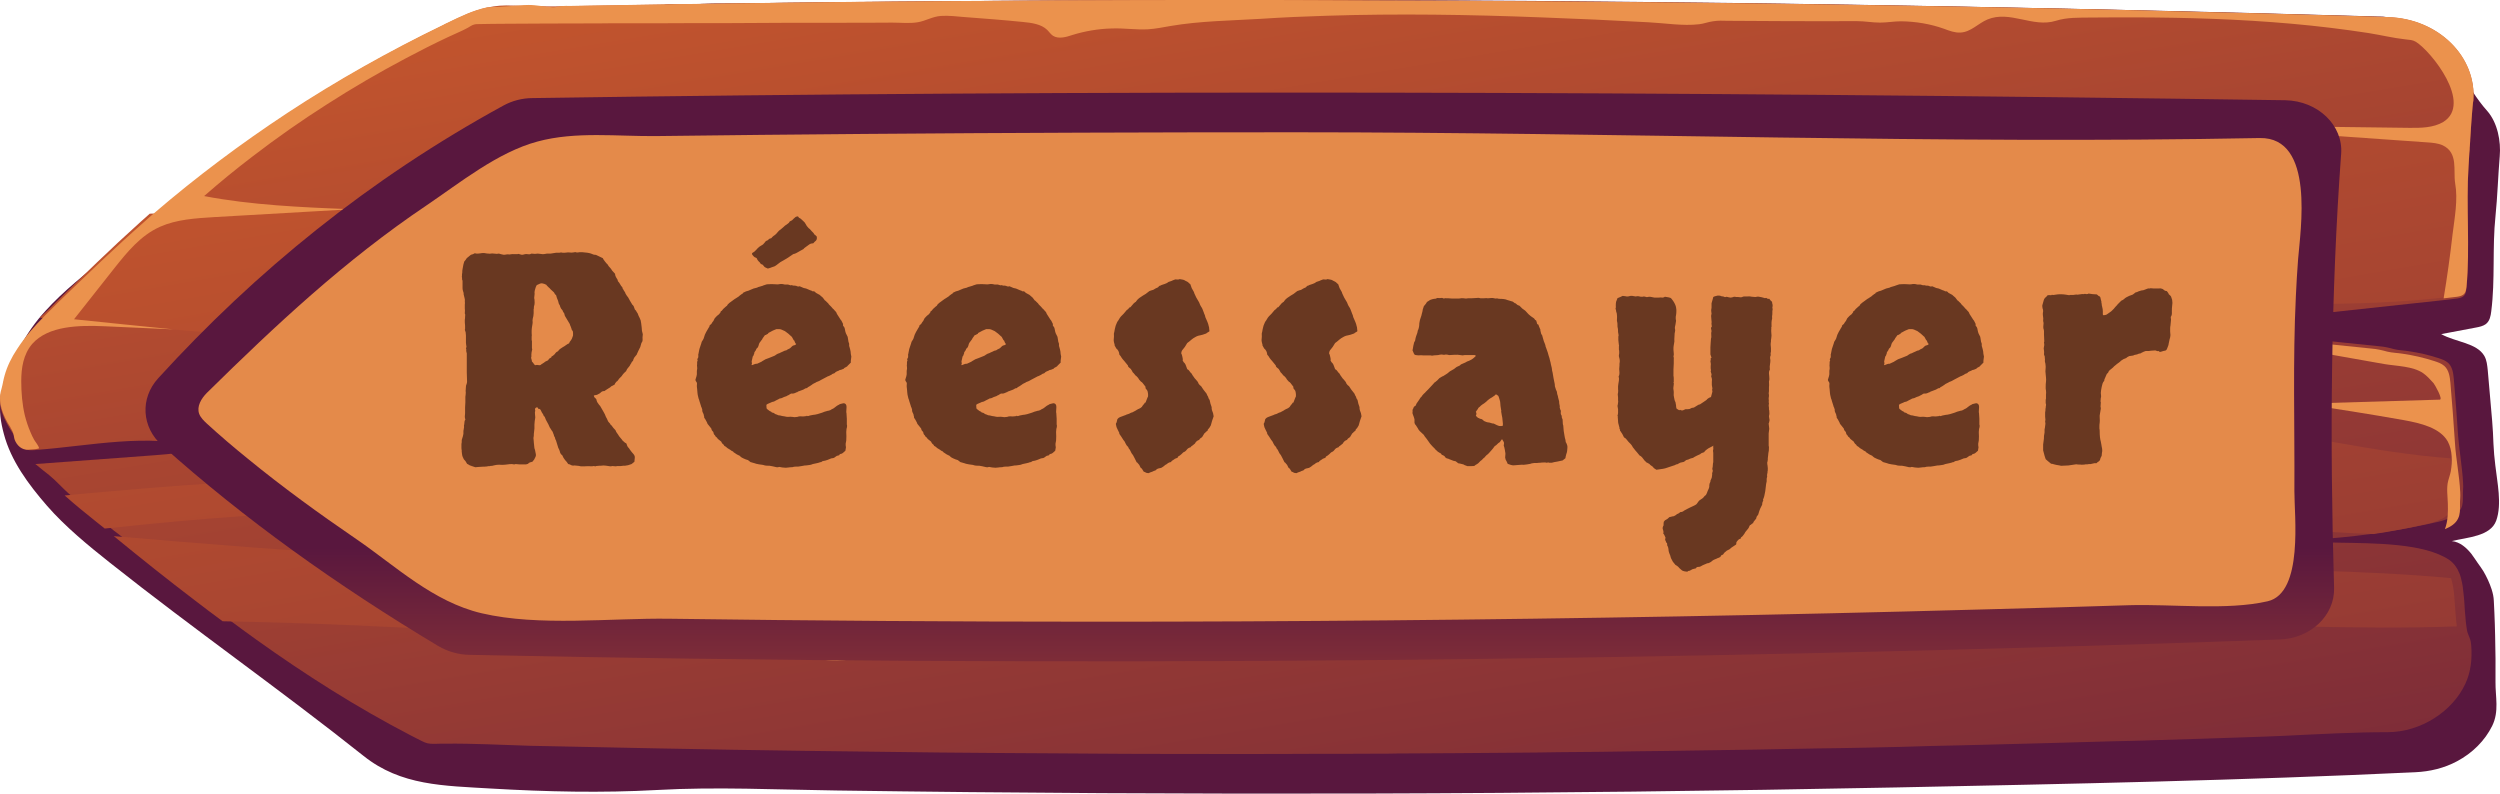 <svg fill="none" height="60" viewBox="0 0 189 60" width="189" xmlns="http://www.w3.org/2000/svg" xmlns:xlink="http://www.w3.org/1999/xlink"><linearGradient id="a"><stop offset="0" stop-color="#cf5c2b"/><stop offset="1" stop-color="#59173e"/></linearGradient><linearGradient id="b" gradientUnits="userSpaceOnUse" x1="53.573" x2="76.821" xlink:href="#a" y1="-74.224" y2="-2.075"/><linearGradient id="c" gradientUnits="userSpaceOnUse" x1="84.683" x2="107.211" xlink:href="#a" y1="-22.343" y2="112.15"/><linearGradient id="d" gradientUnits="userSpaceOnUse" x1="85.65" x2="115.567" xlink:href="#a" y1="-20.586" y2="150.741"/><linearGradient id="e" gradientUnits="userSpaceOnUse" x1="54.582" x2="62.222" xlink:href="#a" y1="27.036" y2="49.862"/><linearGradient id="f" gradientUnits="userSpaceOnUse" x1="35.067" x2="90.033" xlink:href="#a" y1="-12.232" y2="130.298"/><linearGradient id="g" gradientUnits="userSpaceOnUse" x1="94.007" x2="94.007" xlink:href="#a" y1="69.249" y2="41.359"/><path d="m3.436 23.505c1.369-1.514 3.016-2.809 4.664-4.105.782-.618 1.564-1.223 2.346-1.829 1.508-1.175 3.002-2.349 4.511-3.524.656-.509 1.327-1.235 2.123-1.574.74-.327 1.327-.824 1.969-1.284 2.946-2.107 6.005-4.093 9.188-5.922 2.528-1.465 5.181-2.858 8.141-3.463 1.299-.266 2.639-.388 3.966-.496 1.913-.17 3.826-.327 5.739-.496.964-.085 1.941-.17 2.905-.254.391-.036.754-.073 1.131-.17.628-.157 1.257.073 1.899-.012 1.215-.145 2.458-.109 3.687-.121 1.355-.012 2.695-.036 4.05-.048 5.376-.061 10.752-.109 16.143-.145 5.348-.036 10.697-.048 16.059-.061 5.334 0 10.683 0 16.017.024 5.32.024 10.641.061 15.947.121 5.293.048 10.599.121 15.892.206 5.278.085 10.557.182 15.835.291 5.251.109 10.515.242 15.766.375 2.751.073 5.502.157 8.253.23.223.012.475-.012.684.036.237.048.461.133.684.206.461.145.936.303 1.383.484.866.363 1.689.848 2.248 1.538.321.4.545.848.838 1.247.154.206.349.363.475.581.6 1.041 1.215 2.107 2.038 3.027.81.908 1.062 2.337.964 3.439-.126 1.502-.168 3.027-.321 4.529-.252 2.398-.014 4.795-.321 7.205-.042.351-.112.727-.405.957-.21.158-.489.218-.754.266-.88.17-1.746.327-2.626.496 1.076.606 2.695.654 3.268 1.659.182.327.209.69.251 1.054.098 1.284.238 2.567.335 3.851.042.581.084 1.15.098 1.732.028.557.07 1.078.14 1.623.14 1.272.517 2.93.07 4.178-.433 1.199-2.165 1.259-3.366 1.55.629.061 1.117.509 1.481.957.181.23.321.472.488.702.154.206.294.412.433.63.252.436.461.884.615 1.356.097.315.153.557.167.884.014.291.028.581.042.872.028.581.042 1.163.056 1.744.028 1.163.042 2.337.028 3.5-.014 1.126.293 2.228-.252 3.33-.544 1.102-1.494 2.059-2.667 2.676-.949.509-2.038.775-3.156.824-13.056.618-26.155.884-39.225 1.15-13.308.266-26.616.424-39.924.46-13.406.036-26.812-.036-40.218-.23-4.538-.061-9.063-.291-13.573-.036-4.147.23-8.337.133-12.484-.109-3.617-.218-6.843-.206-9.677-2.47-6.27-4.989-12.903-9.627-19.173-14.604-1.62-1.284-3.393-2.737-4.762-4.311-1.41-1.623-2.723-3.403-3.254-5.413-.237-.884-.391-1.792-.223-2.676.07-.375.196-.739.349-1.09.126-.303.363-.63.405-.957.084-.666.377-1.296.712-1.901.503-.957 1.145-1.877 1.899-2.688z" fill="url(#b)"/><path d="m.93 32.699c.168.261.337.521.491.757.056.087.112.174.169.248.084.087.169.174.281.236.225.124.52.099.772.087.028 0 .056 0 .084-.012 4.156-.31 8.425-1.29 12.413-.198-1.067.409-2.261.508-3.412.595-3.019.223-6.038.447-9.057.67.028.025.056.037.084.062.309.261.632.521.955.769.534.434.983.955 1.502 1.414.772.67 1.573 1.315 2.359 1.948.225.174.435.36.674.546.225.186.463.372.702.546 2.036 1.637 4.1 3.262 6.178 4.85.674.521 1.362 1.042 2.064 1.538.73.546 1.46 1.079 2.205 1.613 3.679 2.63 7.554 5.098 11.641 7.22.14.074.281.149.435.223.309.149.562.31.857.385.14.025.267.037.421.037h.141c.253-.012.519-.012.772-.012 2.134-.025 4.297.099 6.431.161 3.23.062 6.473.136 9.703.198 3.749.074 7.484.137 11.233.186 3.342.037 6.684.087 10.04.124 2.85.025 5.701.05 8.551.062 1.825.012 3.651.025 5.476.037 2.991.012 5.968.012 8.945.012 1.727 0 3.44 0 5.167-.012h2.064c1.039 0 2.064-.012 3.104-.012.407 0 .814 0 1.221-.012 3.047-.012 6.094-.037 9.127-.062 1.039-.012 2.064-.012 3.089-.037 2.093-.012 4.199-.037 6.291-.074 1.25-.012 2.486-.025 3.749-.05 3.202-.037 6.375-.099 9.563-.161 1.277-.012 2.541-.037 3.805-.062 1.601-.037 3.202-.062 4.802-.124 1.418-.025 2.823-.062 4.241-.099 3.075-.074 6.15-.161 9.211-.248.534-.012 1.067-.025 1.615-.037.674-.012 1.362-.037 2.05-.062 2.205-.062 4.409-.137 6.614-.211.983-.037 1.966-.062 2.963-.112 2.583-.124 5.195-.273 7.779-.273 2.555 0 4.942-1.613 5.883-3.659.421-.893.52-1.885.45-2.853-.015-.174-.029-.335-.085-.508-.084-.261-.224-.496-.252-.757-.057-.335-.085-.67-.113-1.005-.028-.323-.056-.645-.07-.98-.014-.248-.042-.509-.07-.757-.028-.323-.07-.657-.155-.98-.014-.112-.056-.223-.084-.323-.028-.087-.056-.174-.098-.248-.056-.149-.127-.285-.225-.422-.07-.112-.14-.198-.239-.298-.084-.087-.182-.174-.294-.248-1.896-1.253-5.589-1.24-8.355-1.29-.534-.012-1.039-.025-1.489-.05-1.193-.062-2.387-.087-3.594-.087 2.836-.012 5.687-.223 8.481-.657 1.334-.198 2.654-.447 3.96-.744.323-.062.645-.161.954-.285.408-.161.773-.397.955-.757.155-.31.141-.645.141-.968-.014-.31.042-.633.014-.943-.028-.67-.127-1.315-.197-1.985-.07-.533-.14-1.079-.182-1.613-.099-1.439-.197-2.865-.323-4.292-.042-.434-.099-.906-.436-1.216-.21-.186-.477-.273-.744-.36-.73-.236-1.474-.409-2.247-.521-.351-.062-.744-.062-1.081-.149-.407-.112-.716-.186-1.151-.223-4.199-.434-8.383-.868-12.568-1.29-.491-.05-1.011-.099-1.502-.149 6.319-.682 12.638-1.365 18.956-2.047.281-.037.562-.062.829-.099.267-.025.561-.062.73-.248.126-.149.14-.335.168-.521.281-3.014-.042-6.128.155-9.18.014-.087.014-.335.042-.695.014-.174.014-.385.042-.595 0-.074 0-.174.014-.248.014-.137.014-.273.028-.409v-.062c.014-.149.014-.285.028-.434.014-.149.014-.298.028-.447.029-.496.071-.968.099-1.34.014-.124.014-.236.028-.335 0-.037.014-.087.014-.124.014-.112.014-.186.028-.236.014-.037.014-.062.014-.062.267-3.349-2.64-6.24-6.445-6.351-1.952-.062-3.904-.124-5.856-.174-2.541-.074-5.083-.149-7.624-.198-8.201-.223-16.415-.385-24.657-.521-2.163-.037-4.325-.062-6.488-.099-8.579-.124-17.187-.198-25.823-.248-2.232-.012-4.465-.012-6.697-.025-2.725-.037-5.392-.037-8.074-.037-5.167 0-10.363.012-15.544.037-.505 0-1.011.012-1.516.012-4.521.025-9.057.062-13.578.099-3.244.037-6.487.074-9.745.124-2.696.037-5.406.074-8.102.124-1.46.025-2.907.062-4.381.074-.267.012-.534.012-.8.012-.253 0-.519 0-.772-.012 0 0 0 0-.014 0-.534 0-1.067-.012-1.615-.037-.154 0-.295-.012-.449-.012-.73-.037-1.362.012-1.952.149-.014 0-.042 0-.056.012-1.025.223-1.924.657-2.991 1.178-.098.05-.197.087-.295.149-4.086 1.985-8.032 4.218-11.767 6.686-3.538 2.344-6.909 4.887-10.068 7.617-.239.198-.477.409-.702.62-2.247 1.985-4.381 4.056-6.515 6.128-.351.347-.702.695-1.053 1.054-.772.781-1.502 1.613-2.092 2.53-.421.633-.758 1.315-.955 2.034-.098.335-.14.695-.239 1.03-.365 1.054.197 2.121.814 3.089z" fill="url(#c)"/><path d="m4.121 22.95c2.13-2.075 4.26-4.161 6.502-6.173.224-.2.463-.412.701-.625 7.946-.075 15.891-.412 23.837-.912 18.203-1.137 36.365-2.662 54.568-3.886 18.189-1.237 36.392-2.274 54.638-2.349 9.207-.037 18.386.225 27.551.825 4.68.312 9.403.4 14.083.762-.056.975-.098 1.837-.126 1.999-.196 3.062.14 6.198-.154 9.248-.014.187-.042.375-.168.525-.014.013-.014.025-.042.037-3.882.5-7.862.575-11.786.6-9.178.062-18.343-.387-27.522-.35-2.41.013-4.848.037-7.273.087-1.205.025-2.41.05-3.629.075-.673.013-1.43-.05-2.102.087-.855.175-1.78.125-2.663.1-1.99-.037-3.98-.212-5.983-.362-1.878-.15-3.742-.287-5.634-.312-7.161-.062-14.209 1.625-21.356 1.7-1.92.025-3.854-.062-5.745.225-1.121.175-2.2.487-3.307.725-1.878.412-3.798.625-5.731.65-.967.013-1.948-.013-2.915-.113-.939-.1-1.906.013-2.845.05-4.05.187-8.114.35-12.164.475-3.181.1-6.362.175-9.543.225 14.63 1.137 29.246 2.224 43.876 3.274 7.511.537 15.05 1.125 22.59 1.125 8.156 0 16.297-.862 24.481-.462 7.217.362 14.518.9 21.679 1.812 5.577.712 11.519 2.212 17.32 2.637.07.662.168 1.325.196 2.0.014.312-.028.637-.014.95.014.325.014.662-.14.975-.182.362-.532.6-.953.762-.294.125-.63.225-.952.287-1.304.3-2.621.55-3.952.75-2.2-.075-4.4-.2-6.544-.437-6.334-.687-13.313-.925-19.773-2.087-1.36-.075-2.719-.15-4.064-.225-7.497-.462-14.91-1.724-22.281-3.012-4.737-.837-9.529-1.462-14.336-1.962-.617-.062-1.205-.225-1.822-.263-.49-.037-1.009-.075-1.499-.112-2.004-.138-4.008-.25-6.026-.337-4.008-.175-8.043-.25-12.065-.287-4.036-.037-8.058-.013-12.079-.013-4.036.013-8.058 0-12.079-.062-4.022-.05-8.058-.175-12.065-.387-1.275-.062-2.536-.15-3.798-.237 3.377-.7 6.796-1.2 10.23-1.5-6.32-.475-12.626-1.187-18.876-2.112-3.896-.587-7.791-1.25-11.729-1.65-1.962-.2-3.938-.337-5.914-.35-.981-.013-1.962 0-2.957.062-.883.037-1.822.25-2.704.163-.631-.062-1.219-.287-1.85-.337-1.009-.075-2.004-.15-3.013-.225-2.004-.15-4.008-.325-6.026-.512-.533-.05-1.079-.1-1.626-.163-1.163-.125-2.354-.212-3.545-.312.406-.362.771-.712 1.121-1.062zm12.5 13.559c10.02-.612 20.081-.512 30.115-.15 2.088.075 4.134.125 6.208.35.995.125 1.99.225 2.999.337 4.008.425 8.016.762 12.037 1.037 1.569.113 3.139.2 4.694.287-4.064-.025-8.128-.05-12.192-.075-4.064-.025-8.128-.062-12.192-.087-2.032-.013-4.064-.025-6.096-.037-1.023-.013-2.032-.013-3.041-.025-.434 0-.869.025-1.289-.062-.252-.05-.504-.15-.771-.175-.911-.125-1.934.037-2.845.087-1.009.05-2.018.1-3.013.15-2.018.113-4.036.237-6.054.375-3.167.212-6.348.45-9.515.7-2.592.212-5.171.462-7.749.737-.014-.013-.014-.013-.014-.013-.224-.175-.434-.35-.659-.525-.799-.637-1.598-1.287-2.354-1.962 3.882-.362 7.791-.7 11.729-.95zm66.297 7.161c17.811-.312 35.58-1.225 53.391-1.162 9.389.025 18.778.163 28.153.412 6.922.175 13.929.15 20.837.787.14.412.197.875.239 1.312.07.775.098 1.562.196 2.337-7.694.275-15.471-.187-23.15-.2-9.389-.013-18.764.062-28.153.262-17.783.375-35.538 1.25-53.321 1.537-18.091.287-36.14-.875-54.19-1.675-3.349-.15-6.712-.25-10.089-.312-.687-.5-1.373-1.025-2.06-1.55-2.088-1.587-4.134-3.224-6.166-4.886 6.712.575 13.439 1.137 20.179 1.462 18.035.875 36.084 1.987 54.133 1.675z" fill="url(#d)"/><path d="m56.268 40.743c3.7-1.849 9.843-1.274 12.761 1.212 1.843 1.574 1.941 4.498 0 6.06-4.272 3.436-11.756 1.974-14.465-2.286-.056-.037-.098-.087-.153-.125-2.053-1.674-.587-4.448 1.857-4.86z" fill="#eb924d"/><path d="m55.403 39.119c3.7-1.849 9.843-1.274 12.761 1.212 1.843 1.574 1.941 4.498 0 6.06-4.272 3.436-11.756 1.974-14.465-2.286-.056-.037-.098-.087-.154-.125-2.066-1.674-.6-4.448 1.857-4.86z" fill="url(#e)"/><path d="m56.268 40.168c3.7-1.849 9.843-1.274 12.761 1.212 1.843 1.574 1.941 4.498 0 6.06-4.272 3.436-11.756 1.974-14.465-2.286-.056-.037-.098-.087-.153-.125-2.053-1.674-.587-4.448 1.857-4.86z" fill="url(#f)"/><path d="m185.057 38.063c.015.65.015 1.326-.222 1.937.43-.169.815-.416.993-.793.164-.325.149-.676.149-1.014-.015-.325.044-.663.015-.988-.06-1.274-.327-2.509-.401-3.769-.104-1.508-.207-3.003-.341-4.497-.044-.455-.104-.949-.46-1.274-.222-.195-.504-.286-.786-.377-.771-.247-1.557-.429-2.373-.546-.37-.065-.771-.065-1.142-.156-.43-.117-.756-.195-1.216-.234-4.434-.455-8.853-.91-13.273-1.352 4.746.845 9.506 1.677 14.252 2.522.92.156 2.165.156 2.937.689.296.208.563.507.786.754.074.078.741 1.235.474 1.248-3.485.104-6.985.208-10.47.312 2.58.364 5.161.78 7.741 1.235 1.291.234 2.759.585 3.337 1.625.356.663.341 1.547.223 2.249-.045.234-.134.468-.193.702-.148.546-.045 1.157-.03 1.729z" fill="#eb924d"/><path d="m.89 32.501c.056.099.098.197.126.308.042.148.042.296.098.444.155.407.534.802 1.068.74.211-.025.604-.025.773-.099-.042-.222-.267-.456-.379-.654-.098-.185-.197-.37-.267-.555-.183-.419-.323-.851-.436-1.295-.197-.851-.267-1.715-.267-2.578 0-.987.155-2.023.829-2.813 1.222-1.382 3.54-1.419 5.521-1.332 1.728.074 3.442.16 5.156.234-2.501-.247-5.016-.506-7.516-.765 1.012-1.283 2.037-2.578 3.049-3.861.955-1.197 1.967-2.467 3.456-3.133 1.25-.555 2.683-.641 4.074-.728 3.428-.197 6.842-.395 10.284-.592-3.695-.16-7.418-.308-11.028-.999 1.194-1.048 2.416-2.048 3.681-3.01 1.798-1.382 3.681-2.702 5.62-3.935 1.939-1.246 3.934-2.406 5.985-3.491 1.026-.543 2.065-1.073 3.119-1.567.506-.247 1.054-.456 1.545-.728.141-.086.281-.185.45-.234.126-.037.253-.037.379-.037.674-.025 1.363-.012 2.037-.025 2.023-.012 4.046-.025 6.069-.025.632 0 1.278 0 1.911-.012h3.681c1.7-.012 3.414-.012 5.114-.012h.253c2.725-.025 5.437-.025 8.134-.025 1.349 0 2.697 0 4.046-.012.618 0 1.307.074 1.911-.025.618-.099 1.11-.432 1.77-.481.59-.037 1.194.037 1.77.086 1.475.111 2.95.222 4.411.37.66.062 1.391.16 1.84.592.154.148.267.333.45.456.421.259.984.099 1.461-.062.955-.296 1.967-.469 2.978-.493.913-.037 1.826.111 2.74.062.576-.037 1.124-.148 1.686-.247 2.22-.382 4.552-.407 6.814-.543 1.672-.111 3.344-.185 5.015-.234 5.409-.173 10.818-.086 16.213.123 2.697.099 5.409.222 8.106.37 1.237.062 2.613.296 3.836.148.351-.037.674-.173 1.039-.222.38-.062.745-.049 1.11-.037 1.503.012 3.007.012 4.496.025 1.756.012 3.512 0 5.282 0 .59 0 1.166.111 1.742.111.534 0 1.068-.099 1.588-.099 1.11.012 2.22.197 3.259.567.394.148.801.308 1.237.284.786-.037 1.334-.691 2.037-.987 1.7-.715 3.442.641 5.17.099.857-.271 1.742-.234 2.641-.247 1.152-.012 2.318-.012 3.47-.012 3.92.012 7.84.136 11.731.481 1.939.173 3.878.407 5.802.703.928.148 1.883.382 2.81.481.295.037.506.025.773.185 1.152.715 4.313 4.663 2.065 6.057-.745.444-1.7.456-2.599.444-5.76-.074-11.534-.148-17.308-.21 6.223.432 12.461.864 18.685 1.308.407.025.815.062 1.18.222 1.194.568.787 1.9.941 2.862.225 1.258-.042 2.615-.196 3.873-.183 1.616-.408 3.232-.675 4.836.281-.037.562-.062.829-.099.267-.025.562-.062.731-.247.126-.148.14-.333.168-.518.281-2.998-.042-6.094.155-9.129.014-.086.014-.333.042-.691.014-.173.014-.382.042-.592 0-.074 0-.173.014-.247.014-.136.014-.271.028-.407v-.062c.014-.148.014-.284.028-.432.014-.148.014-.296.028-.444.028-.493.071-.962.099-1.332.014-.123.014-.234.028-.333 0-.037.014-.086.014-.123.014-.111.014-.185.028-.234.014-.037.014-.062.014-.062.267-3.331-2.641-6.205-6.449-6.316-1.952-.062-3.905-.123-5.858-.173-2.543-.074-5.086-.148-7.629-.197-8.204-.222-16.423-.382-24.67-.518-2.163-.037-4.327-.062-6.49-.099-8.584-.123-17.196-.197-25.837-.247-2.233-.012-4.467-.012-6.701-.025-7.811-.049-15.679-.037-23.56 0-.506 0-1.012.012-1.517.012-4.524.025-9.062.062-13.585.099-3.245.037-6.491.074-9.75.123-2.697.037-5.409.074-8.106.123-1.236.012-2.473.037-3.709.062-.225 0-.45-.012-.674.012l-.169.025c-.183.037-.323.074-.52.062-.295-.012-.59-.062-.899-.099-.281-.037-.59-.074-.885-.074-.239 0-.478.012-.717.037-.169.012-.337.025-.506.037-.632.049-1.264.086-1.897.099-.014 0-.042 0-.056.012-1.026.222-1.925.654-2.993 1.172-.098.049-.197.086-.295.148-4.088 1.974-8.036 4.194-11.773 6.649-3.54 2.332-6.912 4.86-10.073 7.574-.239.197-.478.407-.702.617-2.248 1.974-4.383 4.034-6.519 6.094-.351.345-.702.691-1.054 1.048-.773.777-1.503 1.604-2.093 2.517-.421.629-.759 1.308-.955 2.023-.098.333-.14.691-.239 1.024-.309.962.126 2.023.674 2.862.014.049.07.136.112.21z" fill="#eb924d"/><path d="m176.99 11.646c-.772 10.507-.87 21.501-.533 32.806.056 2.071-1.767 3.818-4.123 3.893-46.45 1.672-92.1 2.109-136.852 1.161-.828-.013-1.641-.25-2.342-.661-7.686-4.605-14.698-9.621-20.883-15.162-1.557-1.385-1.683-3.569-.294-5.091 7.349-8.061 15.918-15.049 26.1-20.615.659-.362 1.431-.562 2.202-.562 41.863-.636 86.251-.512 132.504.162 2.469.05 4.39 1.897 4.222 4.068z" fill="url(#g)"/><path d="m15.056 31.28c.112.299.35.524.588.748.994.91 2.017 1.783 3.081 2.643 2.633 2.157 5.42 4.176 8.248 6.109 2.927 2.007 5.77 4.725 9.453 5.585 4.327 1.01 9.719.349 14.172.411 10.825.15 21.65.224 32.475.224 14.592 0 29.171-.137 43.749-.399 7.646-.137 15.278-.312 22.911-.524 3.739-.1 7.478-.2 11.231-.324 3.193-.1 7.408.411 10.475-.299 2.731-.636 2.002-6.545 2.017-8.328.028-4.912-.127-9.836.112-14.748.042-.935.098-1.857.168-2.78.168-2.157 1.302-9.238-2.899-9.163-24.213.474-48.594-.436-72.849-.436-10.867 0-21.734.037-32.601.125-5.237.037-10.475.1-15.713.162-2.969.037-6.134-.374-9.033.411-3.025.81-5.896 3.142-8.388 4.824-6.19 4.164-11.427 9.075-16.609 14.174-.434.436-.784 1.035-.588 1.583z" fill="#e48a4a"/><path d="m44.893 29.908c.014.072.036.122.064.15.043.029.079.064.107.107.029.029.043.072.043.129.014.043.029.079.043.107.086.115.136.186.15.215.014.014.036.036.064.064.129.229.208.365.236.408l.129.236c.057.158.107.265.15.322.072.172.115.258.129.258.1.1.15.165.15.193 0 .014.014.029.043.043.043.029.079.072.107.129.029.043.057.079.086.107.086.086.136.143.15.172.014.029.029.064.043.107.115.158.186.265.215.322.043.043.079.086.107.129.1.115.15.179.15.193.1.086.165.143.193.172.043.014.079.036.107.065.043.143.079.229.107.258.072.072.122.136.15.193.043.057.086.115.129.172s.086.107.129.15c.043.043.079.1.107.172.014.072.014.143 0 .215 0 .072-.007.143-.021.215-.129.1-.201.158-.215.172-.172.057-.258.086-.258.086-.201.043-.329.057-.387.043-.057 0-.115.007-.172.021-.072 0-.143 0-.215 0-.057 0-.107.007-.15.021-.143-.014-.236-.021-.279-.021-.043.014-.093.021-.15.021-.258-.043-.43-.064-.516-.064-.086.014-.193.021-.322.021-.158.014-.236.021-.236.021 0 .014-.014.021-.043.021-.057-.014-.107-.021-.15-.021-.043.014-.079.021-.107.021-.229-.014-.408-.014-.537 0h-.322c-.115-.029-.201-.043-.258-.043-.072-.014-.143-.021-.215-.021-.057.014-.122.014-.193 0-.129-.072-.222-.107-.279-.107-.072-.115-.15-.215-.236-.301-.086-.1-.158-.222-.215-.365-.1-.057-.165-.165-.193-.322-.029-.086-.065-.165-.107-.236-.029-.086-.057-.179-.086-.279-.043-.158-.072-.251-.086-.279-.043-.072-.065-.122-.065-.15 0-.029-.007-.057-.021-.086-.029-.043-.05-.079-.064-.107 0-.043-.014-.093-.043-.15-.029-.086-.05-.143-.064-.172-.014-.029-.036-.057-.065-.086-.057-.1-.093-.158-.107-.172s-.029-.036-.043-.064c-.057-.115-.093-.193-.107-.236-.072-.143-.115-.222-.129-.236-.057-.1-.093-.179-.107-.236-.014-.072-.05-.122-.107-.15-.014-.072-.064-.165-.15-.279-.057-.129-.1-.208-.129-.236-.029-.029-.072-.036-.129-.021-.029-.115-.086-.15-.172-.107-.086.043-.107.122-.065.236-.029.072-.036.158-.021.258.014.086.021.172.021.258-.014.086-.029.179-.043.279 0 .086-.007.172-.021.258v.301l-.043.387c0 .129-.007.215-.021.258-.014.043-.014.1 0 .172.014.172.021.258.021.258l.043.408c.014.043.029.086.043.129.014.043.021.079.021.107.014.072.029.143.043.215.014.057.007.122-.021.193-.057.1-.086.158-.086.172s-.007.029-.021.043c-.115.143-.172.208-.172.193 0-.014-.007-.021-.021-.021-.129.043-.201.072-.215.086-.014.029-.036.05-.065.065-.115.043-.201.057-.258.043-.043 0-.1 0-.172 0-.201 0-.337-.007-.408-.021-.057-.014-.122-.007-.193.021-.115-.029-.229-.036-.344-.021-.115.014-.236.029-.365.043-.143.014-.286.014-.43 0-.129 0-.251.014-.365.043-.158.043-.236.057-.236.043 0 0-.007 0-.021 0-.115.029-.186.036-.215.021-.014 0-.036.007-.064.021-.115.014-.193.021-.236.021-.043 0-.079 0-.107 0-.129.014-.243.021-.344.021-.1.014-.172.021-.215.021-.158-.057-.243-.086-.258-.086-.014.014-.029.007-.043-.021-.072-.014-.129-.036-.172-.064-.029-.029-.079-.057-.15-.086l-.129-.215c-.1-.1-.15-.165-.15-.193 0-.029-.014-.057-.043-.086-.014-.057-.029-.1-.043-.129 0-.043-.007-.086-.021-.129-.014-.086-.021-.143-.021-.172 0-.043 0-.079 0-.107-.014-.043-.021-.1-.021-.172 0-.086 0-.143 0-.172 0-.057 0-.1 0-.129.014-.043.021-.086.021-.129 0-.029 0-.064 0-.107 0-.057.007-.1.021-.129.057-.172.086-.272.086-.301 0-.029.007-.064.021-.107 0-.029 0-.079 0-.15s.007-.129.021-.172c.029-.143.036-.236.021-.279 0-.043.007-.079.021-.107.014-.086.021-.158.021-.215.014-.072.036-.122.065-.15-.029-.072-.043-.15-.043-.236.014-.086.021-.165.021-.236 0-.158 0-.308 0-.451.014-.143.021-.272.021-.387 0-.1 0-.179 0-.236s0-.115 0-.172c.014-.057.021-.115.021-.172.014-.1.014-.193 0-.279 0-.086.007-.186.021-.301 0-.072.014-.136.043-.193.029-.072.043-.143.043-.215l-.021-.688v-.451-.301-.344-.344c-.029-.086-.043-.158-.043-.215.014-.072.007-.129-.021-.172.043-.072.05-.143.021-.215-.014-.072-.021-.143-.021-.215v-.537c-.014-.115-.021-.193-.021-.236-.043-.115-.064-.179-.064-.193.014-.014.021-.029.021-.043 0-.158 0-.243 0-.258l-.021-.258c0-.072 0-.136 0-.193.014-.072.021-.15.021-.236.014-.115.014-.179 0-.193-.014-.014-.021-.036-.021-.065.014-.186.014-.301 0-.344 0-.057 0-.107 0-.15s0-.1 0-.172c.014-.072.014-.143 0-.215.014-.1.007-.193-.021-.279-.014-.086-.036-.172-.065-.258 0-.1-.007-.158-.021-.172-.014-.029-.021-.05-.021-.065-.029-.086-.043-.165-.043-.236 0-.086 0-.193 0-.322 0-.057 0-.122 0-.193s-.014-.129-.043-.172c.014-.043.014-.086 0-.129-.014-.043-.014-.079 0-.107 0-.043 0-.086 0-.129.014-.043.021-.086.021-.129 0-.115.007-.201.021-.258.043-.272.086-.466.129-.58.043-.043.079-.086.107-.129.029-.043.057-.086.086-.129.143-.115.222-.179.236-.193.029-.014.057-.036.086-.064.115-.029.179-.05.193-.065.029-.029.065-.043.107-.043.029 0 .065.007.107.021h.129c.072-.014.136-.021.193-.021.057-.014.122-.021.193-.021s.136.007.193.021c.057.014.122.021.193.021.072.014.136.014.193 0 .072-.014.143-.014.215 0 .115.014.193.021.236.021.057-.014.107-.021.15-.021.057.014.107.029.15.043.057.014.122.029.193.043h.107c.043-.014.086-.021.129-.021.1-.014.158-.014.172 0h.064c.172-.029.272-.036.301-.021h.129.172c.014-.014.036-.021.064-.021.129.029.208.05.236.065h.086c.057-.014.115-.029.172-.043s.129-.014.215 0c.086.014.143.014.172 0 .043-.014.079-.029.107-.043.1.014.186.021.258.021.086-.014.158-.021.215-.021.201.029.329.043.387.043s.158-.014.301-.043h.279l.408-.064h.258c.043-.014.093-.021.15-.021.029 0 .064.007.107.021h.129c.215-.029.351-.036.408-.021.072.014.15.014.236 0 .043 0 .086-.007.129-.021.043-.014.093-.007.15.021h.107c.029-.014.072-.021.129-.021h.193c.057 0 .122.007.193.021.229.014.422.057.58.129.057.029.107.043.15.043.057 0 .1.007.129.021l.494.236c.029.072.079.15.15.236.029.029.057.064.086.107.029.043.065.079.107.107.086.143.143.222.172.236.072.072.136.158.193.258.072.086.143.165.215.236 0 .043.007.086.021.129s.029.079.043.107c.029.057.057.107.086.15.043.043.065.1.065.172.072.072.129.15.172.236.043.086.1.165.172.236 0 .043.014.086.043.129.029.029.05.064.064.107.086.115.129.193.129.236.057.086.093.143.107.172.029.029.057.064.086.107.072.115.107.179.107.193 0 .014.007.029.021.043.1.172.165.279.193.322.043.029.079.072.107.129l.086.236c.072.057.115.115.129.172.029.043.057.086.086.129.029.057.05.115.064.172.029.043.057.1.086.172.072.158.1.251.086.279 0 .029.007.057.021.086.014.072.021.129.021.172 0 .043.007.1.021.172l.021.258c.014.086.029.143.043.172.014.029.021.057.021.086l-.021.236c.014.158.007.265-.021.322-.029.043-.05.079-.064.107-.043.172-.072.272-.086.301-.014.014-.029.043-.043.086l-.107.215c-.057.143-.093.222-.107.236v.021c-.086.115-.15.193-.193.236-.029.043-.05.086-.065.129 0 .029-.014.072-.043.129-.057.043-.093.086-.107.129s-.036.079-.064.107c-.043.1-.1.186-.172.258-.072.072-.129.165-.172.279-.115.1-.193.179-.236.236-.029.043-.065.093-.107.15-.029.029-.057.057-.086.086-.029.029-.057.057-.086.086-.1.143-.158.215-.172.215s-.029.007-.043.021c-.086.1-.129.172-.129.215-.143.072-.222.115-.236.129 0 0-.007 0-.021 0-.029.029-.057.057-.086.086-.029.014-.065.036-.107.064-.129.086-.208.136-.236.15-.029.014-.057.036-.086.065-.115 0-.201.029-.258.086-.043.057-.115.107-.215.15-.043.029-.093.05-.15.064-.057 0-.122.014-.193.043zm-4.297-2.32c.143.029.236.029.279 0 .043-.043.093-.079.15-.107.043-.029.086-.057.129-.086.043-.043.086-.072.129-.086.115-.043.172-.079.172-.107.014-.029.036-.057.064-.086.129-.072.186-.115.172-.129-.014-.014-.007-.029.021-.043.086-.043.136-.079.15-.107.014-.029.036-.043.064-.043.072-.129.158-.208.258-.236.043-.072.093-.129.15-.172.057-.043.122-.086.193-.129.129-.072.208-.122.236-.15.143-.1.215-.143.215-.129.014 0 .029-.007.043-.021.029-.086.072-.158.129-.215.057-.072.1-.158.129-.258.043-.086.057-.172.043-.258 0-.086-.007-.15-.021-.193-.057-.072-.086-.115-.086-.129 0-.029-.007-.057-.021-.086-.057-.158-.093-.243-.107-.258 0-.014 0-.029 0-.043-.129-.229-.215-.372-.258-.43-.1-.158-.15-.251-.15-.279 0-.043-.007-.079-.021-.107-.086-.115-.129-.193-.129-.236-.086-.086-.143-.172-.172-.258-.014-.086-.05-.165-.107-.236-.043-.158-.064-.236-.064-.236-.029-.072-.057-.143-.086-.215-.029-.072-.05-.143-.064-.215-.057-.029-.093-.064-.107-.107-.014-.043-.036-.079-.064-.107-.1-.1-.179-.172-.236-.215-.043-.057-.093-.107-.15-.15-.1-.1-.15-.15-.15-.15 0-.014-.007-.029-.021-.043-.229-.115-.394-.143-.494-.086l-.236.107c-.057.1-.093.186-.107.258-.043.129-.064.229-.064.301.014.057.014.122 0 .193 0 .057-.007.122-.021.193 0 .057.007.107.021.15.014.186.014.308 0 .365-.014.043-.029.1-.043.172 0 .115-.007.179-.021.193v.064.236c0 .072-.007.143-.021.215-.043.158-.064.272-.064.344.014.072.014.15 0 .236-.043.243-.065.408-.065.494v.236c.014.129.014.208 0 .236v.043.258c.014 0 .021.007.021.021v.408.15c.014.029.021.057.021.086-.043.172-.065.308-.065.408.014.086.007.165-.021.236.043.143.065.236.065.279.086.086.136.15.15.193.029.029.057.057.086.086zm20.396 3.824c.029.043.065.057.107.043.043-.014.086-.029.129-.043.201-.043.329-.064.387-.064.057-.014.122-.029.193-.043.115-.029.229-.065.344-.107.129-.057.258-.1.387-.129.029-.014.065-.021.107-.021.057-.014.1-.029.129-.043.086-.057.15-.093.193-.107.057-.029.1-.057.129-.086.143-.115.236-.179.279-.193s.079-.036.107-.065c.201-.057.315-.079.344-.064.115.029.172.122.172.279-.014.201-.021.329-.021.387.014.043.021.1.021.172.014.115.021.222.021.322v.301.129c.014.043.021.079.021.107 0 .072-.014.15-.043.236-.014.086-.021.165-.021.236.014.229.014.444 0 .644-.043.186-.057.308-.043.365s.021.107.021.15c-.014.1-.029.186-.043.258-.143.143-.251.222-.322.236-.072 0-.122.036-.15.107-.086.014-.143.029-.172.043-.014.014-.036.029-.065.043-.1.086-.179.129-.236.129-.043 0-.086.007-.129.021l-.258.107c-.158.057-.265.086-.322.086s-.115.029-.172.086c-.057 0-.115.014-.172.043-.043.014-.1.029-.172.043-.143.029-.243.05-.301.064-.1.043-.172.065-.215.065-.043 0-.093.007-.15.021-.072.014-.15.021-.236.021-.072.014-.15.029-.236.043-.215.043-.365.057-.451.043-.086 0-.172.014-.258.043-.115 0-.208.007-.279.021-.072.014-.143.021-.215.021-.086 0-.172-.007-.258-.021-.072-.014-.15-.029-.236-.043-.057.029-.129.036-.215.021-.072-.014-.165-.036-.279-.065-.115-.014-.193-.029-.236-.043-.172 0-.286-.007-.344-.021-.043-.014-.093-.029-.15-.043s-.107-.021-.15-.021c-.043 0-.093-.007-.15-.021-.1-.014-.172-.029-.215-.043-.043-.014-.086-.029-.129-.043-.172-.043-.272-.072-.301-.086l-.193-.15c-.115-.029-.229-.072-.344-.129-.043-.029-.086-.05-.129-.064-.029-.014-.065-.043-.107-.086-.029-.043-.072-.072-.129-.086-.043-.014-.086-.036-.129-.064-.158-.1-.243-.158-.258-.172 0-.014-.007-.029-.021-.043-.1-.043-.158-.072-.172-.086 0-.014-.014-.029-.043-.043l-.215-.129c-.086-.086-.165-.143-.236-.172-.029-.072-.072-.122-.129-.15-.043-.043-.079-.1-.107-.172-.1-.086-.172-.143-.215-.172s-.079-.072-.107-.129c-.043-.029-.079-.057-.107-.086-.014-.043-.036-.079-.064-.107-.057-.043-.093-.122-.107-.236-.086-.086-.129-.143-.129-.172 0-.029-.007-.057-.021-.086-.086-.115-.143-.186-.172-.215-.086-.1-.129-.158-.129-.172 0-.014-.007-.036-.021-.065-.1-.201-.172-.322-.215-.365 0-.072-.007-.122-.021-.15-.014-.029-.021-.065-.021-.107-.072-.143-.107-.229-.107-.258 0-.043 0-.079 0-.107-.043-.143-.072-.215-.086-.215 0 0 0-.007 0-.021-.072-.215-.115-.351-.129-.408-.014-.072-.036-.136-.064-.193-.029-.143-.05-.236-.065-.279 0-.043-.007-.1-.021-.172 0-.086-.007-.172-.021-.258-.014-.1-.021-.158-.021-.172 0-.029 0-.072 0-.129.014-.072.014-.129 0-.172-.014-.043-.036-.079-.065-.107-.029-.043-.043-.086-.043-.129.072-.215.107-.351.107-.408 0-.072 0-.158 0-.258.029-.129.036-.229.021-.301-.014-.072-.014-.143 0-.215 0-.043 0-.086 0-.129 0-.057.014-.1.043-.129-.029-.057-.036-.1-.021-.129.029-.043.05-.086.065-.129 0-.158 0-.236 0-.236.014-.014.021-.036.021-.065.029-.129.05-.236.064-.322.029-.1.057-.186.086-.258.043-.115.064-.179.064-.193 0-.029.007-.057.021-.086.057-.086.093-.143.107-.172.014-.029.029-.057.043-.086.057-.215.122-.38.193-.494.072-.115.122-.201.15-.258.029-.057.057-.1.086-.129 0-.057.014-.1.043-.129.043-.029.079-.057.107-.086.072-.129.122-.201.15-.215.072-.129.107-.201.107-.215.129-.143.208-.222.236-.236.029-.014.057-.036.086-.064.1-.115.143-.179.129-.193 0-.029.007-.043.021-.043.043-.014.072-.036.086-.064.029-.043.057-.079.086-.107.129-.115.201-.179.215-.193.014-.014.036-.029.064-.043.057-.1.093-.15.107-.15.029 0 .043-.014.043-.043.143-.1.222-.158.236-.172.029-.014.057-.036.086-.064.115-.086.179-.129.193-.129.029-.014.05-.029.065-.043.143-.086.222-.143.236-.172.129-.1.201-.15.215-.15.029-.014.043-.036.043-.064.172-.086.272-.129.301-.129s.057-.007.086-.021c.215-.086.351-.143.408-.172.029-.014.057-.021.086-.021.043-.014.1-.029.172-.043.029-.014.057-.029.086-.043.043-.014.093-.029.15-.043.143-.043.215-.064.215-.064 0-.014.014-.021.043-.021.1-.029.165-.05.193-.065.029-.014.079-.021.15-.021.186-.014.358-.014.516 0 .143.014.243.014.301 0 .057-.014.122-.021.193-.021.057 0 .143.014.258.043h.236c.143.043.215.065.215.065 0-.014.014-.021.043-.021.115.029.179.043.193.043.029-.014.057-.014.086 0 .057 0 .107.014.15.043.057.029.122.029.193 0 .158.072.258.115.301.129.057.014.122.029.193.043.143.057.243.1.301.129.072.014.136.043.193.086.086-.029.165.007.236.107.143.086.222.129.236.129.014 0 .029.007.043.021.072.072.129.122.172.15.043.029.079.065.107.107.072.1.115.158.129.172.014 0 .029.007.043.021.043.043.086.086.129.129.057.043.1.093.129.15.115.115.172.172.172.172.057.057.1.107.129.15.043.029.079.064.107.107.115.115.172.186.172.215 0 .014.007.036.021.065.115.186.179.286.193.301.057.1.107.172.15.215.029.043.05.086.065.129.014.043.036.086.064.129-.014.043-.014.086 0 .129.029.043.057.079.086.107.029.057.05.136.064.236.014.086.036.165.065.236.029.043.05.086.064.129.014.029.036.072.065.129.029.172.043.258.043.258 0 .043.007.086.021.129.014.029.029.064.043.107.014.129.014.193 0 .193 0 0 .007.014.021.043l.064.236c.029.115.043.215.043.301 0 .043.007.086.021.129.014.029.021.065.021.107-.029.172-.043.286-.043.344.014.043.014.079 0 .107-.129.129-.208.208-.236.236-.014.029-.036.05-.065.065-.115.057-.179.093-.193.107 0 .014-.007.029-.021.043-.158.072-.258.107-.301.107-.029 0-.057.014-.086.043-.115.043-.193.079-.236.107-.029.029-.057.057-.086.086-.143.043-.215.079-.215.107-.086.043-.158.079-.215.107-.057.014-.107.036-.15.064-.158.086-.294.158-.408.215-.143.086-.243.136-.301.15-.057.014-.1.036-.129.064-.115.057-.186.093-.215.107-.029.014-.057.036-.086.065-.143.1-.236.158-.279.172-.029.014-.057.043-.086.086-.029-.014-.072-.007-.129.021-.057.029-.107.057-.15.086-.172.072-.286.115-.344.129-.043 0-.079.021-.107.065-.043 0-.086.014-.129.043-.029.014-.064.029-.107.043-.043.014-.093.021-.15.021-.043-.014-.086-.007-.129.021-.129.086-.208.129-.236.129-.029.029-.072.05-.129.065-.043.014-.086.029-.129.043-.129.072-.222.107-.279.107-.043 0-.079.014-.107.043-.129.057-.201.093-.215.107-.115.072-.193.107-.236.107s-.086.014-.129.043c-.229.086-.351.15-.365.193 0 .186.014.286.043.301.1.086.165.136.193.15.043.014.086.036.129.064.029.043.057.065.086.065.043 0 .086.014.129.043.029.014.057.036.086.065.043.014.086.029.129.043.057.043.136.064.236.064.072.014.129.029.172.043.043 0 .093.007.15.021.115.029.201.043.258.043.172-.014.286-.014.344 0 .072.014.129.021.172.021.072 0 .143-.007.215-.021.072-.029.143-.043.215-.043.172.014.279.014.322 0 .057-.014.115-.021.172-.021zm-.859-5.457c-.029-.057-.05-.107-.064-.15 0-.043-.021-.072-.065-.086-.072-.143-.115-.222-.129-.236 0-.014-.014-.029-.043-.043-.129-.115-.208-.186-.236-.215-.143-.115-.229-.179-.258-.193-.201-.1-.337-.15-.408-.15-.057 0-.136 0-.236 0-.158.072-.243.107-.258.107s-.029.007-.043.021c-.158.086-.251.136-.279.15-.029 0-.043.021-.043.064-.115.057-.179.093-.193.107-.014 0-.029 0-.043 0-.086.115-.143.193-.172.236-.014.029-.029.057-.043.086-.115.143-.179.229-.193.258-.014.029-.029.057-.043.086-.043.186-.093.294-.15.322-.043.029-.072.079-.086.15-.086.115-.129.186-.129.215.014.014.014.029 0 .043-.043.143-.079.215-.107.215-.057.229-.086.358-.086.387.029.115.029.186 0 .215-.014.029-.007.05.021.065.186-.086.315-.122.387-.107.143-.072.236-.115.279-.129.043-.014.079-.036.107-.064.158-.086.243-.136.258-.15.115-.043.193-.072.236-.086.043-.014.079-.029.107-.043.172-.072.279-.115.322-.129.057-.029.1-.057.129-.086.115-.072.193-.107.236-.107.043-.014.086-.036.129-.064.086-.043.136-.065.15-.065.029-.014.057-.029.086-.043.057-.029.107-.043.15-.043.043-.014.079-.036.107-.065.158-.072.236-.115.236-.129.014-.029.029-.043.043-.043.086-.1.165-.15.236-.15.072-.014.122-.05.15-.107zm1.611-8.078c.029.143.007.251-.065.322-.072.057-.136.122-.193.193-.115 0-.215.029-.301.086-.072.057-.15.115-.236.172-.129.086-.193.143-.193.172-.1.057-.179.1-.236.129-.043.029-.093.057-.15.086-.143.086-.243.136-.301.15-.043 0-.086.014-.129.043-.172.115-.286.193-.344.236-.043.029-.1.064-.172.107-.1.057-.201.115-.301.172-.086.043-.172.1-.258.172-.143.115-.243.186-.301.215-.057.014-.122.036-.193.065-.1.043-.208.079-.322.107-.1-.043-.165-.072-.193-.086-.014-.014-.036-.029-.064-.043-.086-.129-.158-.193-.215-.193-.043-.014-.072-.036-.086-.064-.029-.057-.079-.115-.15-.172-.057-.057-.1-.129-.129-.215-.029-.029-.065-.05-.107-.064-.043-.014-.079-.036-.107-.065-.072-.072-.122-.136-.15-.193 0-.057.021-.093.065-.107.043-.029.086-.057.129-.086.043-.043.093-.093.15-.15.057-.072.115-.129.172-.172.043-.043.093-.079.15-.107.057-.029.115-.064.172-.107.129-.143.201-.229.215-.258.1-.029.165-.065.193-.107.043-.057.115-.093.215-.107.057-.072.115-.129.172-.172.072-.043.136-.093.193-.15s.107-.115.15-.172.1-.107.172-.15c.143-.115.258-.215.344-.301.072-.057.143-.107.215-.15.072-.043.122-.1.15-.172.072-.029.129-.057.172-.086.043-.043.086-.086.129-.129.1-.1.172-.15.215-.15.057-.014.093-.021.107-.021.043.072.079.115.107.129.029 0 .057.014.086.043.1.086.165.143.193.172.1.086.165.165.193.236.029.057.057.107.086.15.115.143.186.215.215.215.086.086.143.15.172.193.043.043.079.079.107.107.029.029.05.064.064.107.029.029.065.057.107.086zm15.111 13.535c.029.043.065.057.107.043.043-.014.086-.029.129-.043.201-.043.329-.064.387-.064.057-.014.122-.029.193-.043.115-.029.229-.065.344-.107.129-.057.258-.1.387-.129.029-.014.065-.021.107-.021.057-.014.1-.029.129-.043.086-.057.15-.093.193-.107.057-.029.1-.057.129-.086.143-.115.236-.179.279-.193s.079-.036.107-.065c.201-.057.315-.079.344-.064.115.029.172.122.172.279-.014.201-.021.329-.021.387.014.043.021.1.021.172.014.115.021.222.021.322v.301.129c.014.043.021.079.021.107 0 .072-.014.15-.043.236-.014.086-.021.165-.021.236.014.229.014.444 0 .644-.043.186-.057.308-.043.365s.021.107.021.15c-.014.1-.029.186-.043.258-.143.143-.251.222-.322.236-.072 0-.122.036-.15.107-.086.014-.143.029-.172.043-.014.014-.036.029-.065.043-.1.086-.179.129-.236.129-.043 0-.086.007-.129.021l-.258.107c-.158.057-.265.086-.322.086s-.115.029-.172.086c-.057 0-.115.014-.172.043-.043.014-.1.029-.172.043-.143.029-.243.05-.301.064-.1.043-.172.065-.215.065-.043 0-.093.007-.15.021-.072.014-.15.021-.236.021-.072.014-.15.029-.236.043-.215.043-.365.057-.451.043-.086 0-.172.014-.258.043-.115 0-.208.007-.279.021-.072.014-.143.021-.215.021-.086 0-.172-.007-.258-.021-.072-.014-.15-.029-.236-.043-.057.029-.129.036-.215.021-.072-.014-.165-.036-.279-.065-.115-.014-.193-.029-.236-.043-.172 0-.286-.007-.344-.021-.043-.014-.093-.029-.15-.043s-.107-.021-.15-.021c-.043 0-.093-.007-.15-.021-.1-.014-.172-.029-.215-.043-.043-.014-.086-.029-.129-.043-.172-.043-.272-.072-.301-.086l-.193-.15c-.115-.029-.229-.072-.344-.129-.043-.029-.086-.05-.129-.064-.029-.014-.064-.043-.107-.086-.029-.043-.072-.072-.129-.086-.043-.014-.086-.036-.129-.064-.158-.1-.243-.158-.258-.172 0-.014-.007-.029-.021-.043-.1-.043-.158-.072-.172-.086 0-.014-.014-.029-.043-.043l-.215-.129c-.086-.086-.165-.143-.236-.172-.029-.072-.072-.122-.129-.15-.043-.043-.079-.1-.107-.172-.1-.086-.172-.143-.215-.172s-.079-.072-.107-.129c-.043-.029-.079-.057-.107-.086-.014-.043-.036-.079-.064-.107-.057-.043-.093-.122-.107-.236-.086-.086-.129-.143-.129-.172 0-.029-.007-.057-.021-.086-.086-.115-.143-.186-.172-.215-.086-.1-.129-.158-.129-.172 0-.014-.007-.036-.021-.065-.1-.201-.172-.322-.215-.365 0-.072-.007-.122-.021-.15-.014-.029-.021-.065-.021-.107-.072-.143-.107-.229-.107-.258 0-.043 0-.079 0-.107-.043-.143-.072-.215-.086-.215 0 0 0-.007 0-.021-.072-.215-.115-.351-.129-.408-.014-.072-.036-.136-.064-.193-.029-.143-.05-.236-.065-.279 0-.043-.007-.1-.021-.172 0-.086-.007-.172-.021-.258-.014-.1-.021-.158-.021-.172 0-.029 0-.072 0-.129.014-.072.014-.129 0-.172-.014-.043-.036-.079-.065-.107-.029-.043-.043-.086-.043-.129.072-.215.107-.351.107-.408 0-.072 0-.158 0-.258.029-.129.036-.229.021-.301-.014-.072-.014-.143 0-.215 0-.043 0-.086 0-.129 0-.057.014-.1.043-.129-.029-.057-.036-.1-.021-.129.029-.043.05-.086.065-.129 0-.158 0-.236 0-.236.014-.014.021-.036.021-.065.029-.129.05-.236.064-.322.029-.1.057-.186.086-.258.043-.115.064-.179.064-.193 0-.029.007-.057.021-.086.057-.086.093-.143.107-.172.014-.029.029-.057.043-.086.057-.215.122-.38.193-.494.072-.115.122-.201.15-.258.029-.057.057-.1.086-.129 0-.057.014-.1.043-.129.043-.029.079-.057.107-.086.072-.129.122-.201.15-.215.072-.129.107-.201.107-.215.129-.143.208-.222.236-.236.029-.014.057-.036.086-.064.1-.115.143-.179.129-.193 0-.029.007-.043.021-.043.043-.014.072-.036.086-.064.029-.043.057-.079.086-.107.129-.115.201-.179.215-.193.014-.014.036-.029.064-.043.057-.1.093-.15.107-.15.029 0 .043-.014.043-.043.143-.1.222-.158.236-.172.029-.014.057-.036.086-.064.115-.086.179-.129.193-.129.029-.014.05-.029.065-.043.143-.086.222-.143.236-.172.129-.1.201-.15.215-.15.029-.014.043-.036.043-.064.172-.086.272-.129.301-.129.029 0 .057-.007.086-.021.215-.086.351-.143.408-.172.029-.014.057-.021.086-.021.043-.014.1-.029.172-.043.029-.014.057-.029.086-.043.043-.014.093-.029.15-.043.143-.043.215-.064.215-.064 0-.014.014-.021.043-.021.1-.029.165-.05.193-.065.029-.014.079-.021.15-.021.186-.014.358-.014.516 0 .143.014.243.014.301 0 .057-.014.122-.021.193-.021.057 0 .143.014.258.043h.236c.143.043.215.065.215.065 0-.014.014-.021.043-.021.115.029.179.043.193.043.029-.014.057-.014.086 0 .057 0 .107.014.15.043.057.029.122.029.193 0 .158.072.258.115.301.129.057.014.122.029.193.043.143.057.243.1.301.129.072.014.136.043.193.086.086-.029.165.007.236.107.143.086.222.129.236.129.014 0 .029.007.043.021.072.072.129.122.172.15.043.029.079.065.107.107.072.1.115.158.129.172.014 0 .029.007.043.021.043.043.086.086.129.129.057.043.1.093.129.15.115.115.172.172.172.172.057.057.1.107.129.15.043.029.079.064.107.107.115.115.172.186.172.215 0 .014.007.036.021.065.115.186.179.286.193.301.057.1.107.172.15.215.029.043.05.086.065.129.014.043.036.086.064.129-.014.043-.014.086 0 .129.029.043.057.079.086.107.029.057.05.136.064.236.014.086.036.165.065.236.029.043.05.086.064.129.014.029.036.072.065.129.029.172.043.258.043.258 0 .043.007.086.021.129.014.029.029.064.043.107.014.129.014.193 0 .193 0 0 .007.014.021.043l.064.236c.029.115.043.215.043.301 0 .043.007.086.021.129.014.029.021.065.021.107-.029.172-.043.286-.043.344.014.043.014.079 0 .107-.129.129-.208.208-.236.236-.014.029-.036.05-.065.065-.115.057-.179.093-.193.107 0 .014-.007.029-.021.043-.158.072-.258.107-.301.107-.029 0-.057.014-.086.043-.115.043-.193.079-.236.107-.029.029-.057.057-.086.086-.143.043-.215.079-.215.107-.086.043-.158.079-.215.107-.057.014-.107.036-.15.064-.158.086-.294.158-.408.215-.143.086-.243.136-.301.15-.057.014-.1.036-.129.064-.115.057-.186.093-.215.107-.029.014-.057.036-.086.065-.143.1-.236.158-.279.172-.029.014-.057.043-.086.086-.029-.014-.072-.007-.129.021-.057.029-.107.057-.15.086-.172.072-.286.115-.344.129-.043 0-.079.021-.107.065-.043 0-.086.014-.129.043-.029.014-.064.029-.107.043-.043.014-.093.021-.15.021-.043-.014-.086-.007-.129.021-.129.086-.208.129-.236.129-.029.029-.072.05-.129.065-.043.014-.086.029-.129.043-.129.072-.222.107-.279.107-.043 0-.079.014-.107.043-.129.057-.201.093-.215.107-.115.072-.193.107-.236.107s-.086.014-.129.043c-.229.086-.351.15-.365.193 0 .186.014.286.043.301.1.086.165.136.193.15.043.014.086.036.129.064.029.043.057.065.086.065.043 0 .086.014.129.043.029.014.057.036.086.065.043.014.086.029.129.043.057.043.136.064.236.064.072.014.129.029.172.043.043 0 .093.007.15.021.115.029.201.043.258.043.172-.014.286-.014.344 0 .072.014.129.021.172.021.072 0 .143-.007.215-.021.072-.029.143-.043.215-.043.172.014.279.014.322 0 .057-.014.115-.021.172-.021zm-.859-5.457c-.029-.057-.05-.107-.065-.15 0-.043-.021-.072-.065-.086-.072-.143-.115-.222-.129-.236 0-.014-.014-.029-.043-.043-.129-.115-.208-.186-.236-.215-.143-.115-.229-.179-.258-.193-.201-.1-.337-.15-.408-.15-.057 0-.136 0-.236 0-.158.072-.243.107-.258.107s-.029.007-.043.021c-.158.086-.251.136-.279.15-.029 0-.043.021-.043.064-.115.057-.179.093-.193.107-.014 0-.029 0-.043 0-.086.115-.143.193-.172.236-.014.029-.029.057-.043.086-.115.143-.179.229-.193.258-.014.029-.029.057-.043.086-.043.186-.093.294-.15.322-.043.029-.072.079-.086.15-.086.115-.129.186-.129.215.014.014.014.029 0 .043-.043.143-.079.215-.107.215-.057.229-.086.358-.086.387.029.115.029.186 0 .215-.014.029-.007.05.021.065.186-.086.315-.122.387-.107.143-.072.236-.115.279-.129.043-.014.079-.036.107-.064.158-.086.243-.136.258-.15.115-.043.193-.072.236-.086.043-.014.079-.029.107-.043.172-.072.279-.115.322-.129.057-.029.1-.057.129-.086.115-.072.193-.107.236-.107.043-.014.086-.036.129-.064.086-.043.136-.065.15-.065.029-.014.057-.029.086-.043.057-.029.107-.043.15-.043.043-.014.079-.036.107-.065.158-.072.236-.115.236-.129.014-.029.029-.043.043-.043.086-.1.165-.15.236-.15.072-.014.122-.05.15-.107zm15.434-.902c-.129.072-.201.115-.215.129v.021c-.229.086-.394.136-.494.15-.1.014-.193.043-.279.086-.186.1-.308.179-.365.236-.129.115-.236.201-.322.258-.129.229-.236.387-.322.473-.086.086-.129.193-.129.322.043.072.065.129.065.172 0 .029.007.057.021.086 0 .029.007.065.021.107.014.043.014.1 0 .172.029.029.05.065.065.107.029.029.057.057.086.086.043.057.079.129.107.215.029.086.057.165.086.236.072.029.129.079.172.15.043.072.093.129.15.172.072.129.122.208.15.236.086.129.136.193.15.193.129.129.208.243.236.344.029.043.057.079.086.107.043.029.079.057.107.086l.172.258.236.301c.029.072.05.122.065.15.014.014.029.036.043.065.043.129.072.201.086.215.029.014.043.036.043.065l.065.279c.072.172.1.286.086.344 0 .043.007.086.021.129.043.115.072.193.086.236l.043.236c-.086.229-.158.458-.215.688-.086.158-.15.251-.193.279-.029.014-.043.05-.043.107-.115.086-.179.143-.193.172 0 .029-.014.036-.043.021-.086.129-.129.201-.129.215s-.014.036-.043.064c-.029.043-.072.079-.129.107-.043.029-.079.072-.107.129-.143.043-.251.136-.322.279-.1.086-.172.143-.215.172-.043.014-.079.05-.107.107-.129.029-.229.093-.301.193-.057.086-.143.15-.258.193-.043.043-.086.086-.129.129-.043.029-.086.064-.129.107-.086.043-.136.079-.15.107 0 .029-.007.05-.021.065-.086.029-.143.05-.172.064-.014 0-.036.014-.064.043-.158.086-.243.158-.258.215-.1.014-.179.043-.236.086-.057.057-.122.1-.193.129-.115.1-.201.165-.258.193-.043.029-.079.043-.107.043-.158.029-.251.057-.279.086-.029.029-.057.057-.086.086-.086.029-.143.05-.172.064-.029.014-.057.029-.086.043-.086.029-.15.05-.193.065-.029.029-.057.043-.086.043-.1 0-.172-.014-.215-.043-.029-.029-.079-.05-.15-.065-.029-.057-.065-.115-.107-.172-.029-.057-.072-.1-.129-.129-.043-.072-.079-.143-.107-.215-.057-.072-.1-.122-.129-.15-.014-.029-.036-.043-.064-.043-.072-.143-.122-.243-.15-.301-.086-.186-.165-.315-.236-.387-.072-.129-.107-.201-.107-.215s-.007-.029-.021-.043c-.029-.043-.057-.079-.086-.107-.014-.029-.029-.065-.043-.107-.086-.072-.15-.158-.193-.258-.043-.115-.1-.208-.172-.279l-.15-.236c-.086-.129-.136-.201-.15-.215s-.014-.036 0-.065c-.072-.129-.115-.215-.129-.258-.072-.143-.107-.236-.107-.279-.029-.115-.036-.179-.021-.193.014-.014.029-.036.043-.065.029-.1.043-.158.043-.172 0-.029.007-.057.021-.086.057-.072.122-.122.193-.15.172-.072.286-.115.344-.129s.107-.036.15-.064c.158-.043.251-.079.279-.107.043-.029.1-.05.172-.064.158-.086.251-.136.279-.15.029-.029.064-.05.107-.065.029-.029.057-.043.086-.043.043-.014.086-.036.129-.065.043-.029.079-.057.107-.086.029-.043.057-.086.086-.129.086-.086.129-.143.129-.172.014-.029.036-.036.065-.021.072-.201.122-.329.15-.387.043-.057.057-.136.043-.236 0-.057-.014-.143-.043-.258-.029-.057-.065-.107-.107-.15-.043-.043-.057-.1-.043-.172-.115-.158-.186-.251-.215-.279-.029-.043-.072-.079-.129-.107-.115-.115-.186-.208-.215-.279-.086-.1-.143-.158-.172-.172-.029-.014-.05-.036-.064-.065-.029-.043-.057-.079-.086-.107-.029-.029-.057-.057-.086-.086-.072-.143-.115-.215-.129-.215 0 0 0-.007 0-.021-.129-.1-.201-.165-.215-.193 0-.029-.007-.057-.021-.086-.1-.129-.165-.208-.193-.236-.029-.029-.057-.064-.086-.107-.072-.072-.136-.15-.193-.236-.043-.086-.1-.165-.172-.236-.014-.201-.093-.358-.236-.473-.086-.143-.129-.222-.129-.236.014-.014.014-.036 0-.065-.043-.143-.065-.251-.065-.322.014-.086.021-.179.021-.279-.014-.158-.007-.265.021-.322.014-.072.029-.15.043-.236.014-.086.036-.172.064-.258.072-.201.136-.329.193-.387.072-.115.115-.186.129-.215.029-.029.057-.065.086-.107.057-.057.093-.093.107-.107.029-.029.057-.057.086-.086.115-.143.193-.236.236-.279.072-.043.122-.086.15-.129.029-.057.072-.086.129-.086l.258-.301c.086-.072.136-.107.15-.107.014-.014.029-.036.043-.065.072-.1.15-.179.236-.236.115-.072.179-.115.193-.129.014-.014.036-.029.064-.043.129-.086.201-.129.215-.129.1-.086.165-.136.193-.15.029-.029.057-.05.086-.064.158-.057.251-.086.279-.086.129-.086.251-.15.365-.193.072-.086.122-.129.15-.129.043 0 .079-.014.107-.043.115-.043.179-.065.193-.065.029-.014.05-.021.064-.021.129-.043.222-.093.279-.15.186-.057.301-.1.344-.129.057-.029.115-.05.172-.064.172.014.265.014.279 0 .014-.014.036-.021.065-.021.086.014.165.029.236.043s.122.036.15.064c.043.014.1.043.172.086.057.029.1.064.129.107.029.029.064.057.107.086.057.143.093.243.107.301.029.057.057.107.086.15.072.115.107.193.107.236l.15.322.215.365c.057.158.107.265.15.322s.079.122.107.193c.072.172.107.265.107.279 0 .014.007.036.021.065.043.086.065.143.065.172 0 .029.007.057.021.086.086.186.136.301.15.344.014.043.036.1.064.172.029.1.043.158.043.172s.007.036.021.065c.014.086.021.158.021.215.014.043.014.079 0 .107zm11.179 0c-.129.072-.2.115-.214.129v.021c-.23.086-.394.136-.495.15-.1.014-.193.043-.279.086-.186.1-.308.179-.365.236-.129.115-.236.201-.322.258-.129.229-.237.387-.323.473-.086.086-.129.193-.129.322.043.072.065.129.065.172 0 .029.007.057.021.086 0 .029.008.065.022.107.014.043.014.1 0 .172.028.029.05.065.064.107.029.029.058.057.086.086.043.057.079.129.108.215.028.086.057.165.086.236.071.029.128.079.171.15.043.072.094.129.151.172.071.129.122.208.15.236.086.129.136.193.151.193.129.129.207.243.236.344.029.043.057.079.086.107.043.029.079.057.107.086l.172.258.237.301c.028.072.05.122.064.15.014.014.029.036.043.065.043.129.072.201.086.215.029.014.043.036.043.065l.064.279c.072.172.101.286.086.344 0 .043.007.086.022.129.043.115.071.193.086.236l.043.236c-.086.229-.158.458-.215.688-.086.158-.151.251-.194.279-.028.014-.043.05-.043.107-.114.086-.179.143-.193.172 0 .029-.014.036-.043.021-.086.129-.129.201-.129.215s-.014.036-.043.064c-.028.043-.071.079-.129.107-.043.029-.078.072-.107.129-.143.043-.251.136-.322.279-.101.086-.172.143-.215.172-.043.014-.079.05-.108.107-.129.029-.229.093-.3.193-.058.086-.144.15-.258.193-.043.043-.086.086-.129.129-.043.029-.086.064-.129.107-.086.043-.136.079-.15.107 0 .029-.008.05-.022.065-.086.029-.143.05-.172.064-.014 0-.036.014-.064.043-.158.086-.243.158-.258.215-.1.014-.179.043-.236.086-.057.057-.122.1-.193.129-.115.1-.201.165-.258.193-.043.029-.079.043-.107.043-.158.029-.251.057-.279.086-.029.029-.057.057-.086.086-.086.029-.143.05-.172.064-.029.014-.057.029-.086.043-.086.029-.15.05-.193.065-.029.029-.057.043-.086.043-.1 0-.172-.014-.215-.043-.029-.029-.079-.05-.15-.065-.029-.057-.065-.115-.107-.172-.029-.057-.072-.1-.129-.129-.043-.072-.079-.143-.107-.215-.057-.072-.1-.122-.129-.15-.014-.029-.036-.043-.064-.043-.072-.143-.122-.243-.15-.301-.086-.186-.165-.315-.236-.387-.072-.129-.107-.201-.107-.215s-.007-.029-.021-.043c-.029-.043-.057-.079-.086-.107-.014-.029-.029-.065-.043-.107-.086-.072-.15-.158-.193-.258-.043-.115-.1-.208-.172-.279l-.15-.236c-.086-.129-.136-.201-.15-.215-.014-.014-.014-.036 0-.065-.072-.129-.115-.215-.129-.258-.072-.143-.107-.236-.107-.279-.029-.115-.036-.179-.021-.193.014-.014.029-.036.043-.065.029-.1.043-.158.043-.172 0-.029.007-.057.021-.086.057-.072.122-.122.193-.15.172-.072.286-.115.344-.129.057-.014.107-.036.15-.064.158-.043.251-.079.279-.107.043-.029.1-.05.172-.064.158-.086.251-.136.279-.15.029-.029.065-.05.107-.065.029-.029.057-.043.086-.043.043-.014.086-.036.129-.065.043-.029.079-.057.107-.086.029-.043.057-.086.086-.129.086-.086.129-.143.129-.172.014-.029.036-.036.065-.021.072-.201.122-.329.15-.387.043-.057.057-.136.043-.236 0-.057-.014-.143-.043-.258-.029-.057-.065-.107-.107-.15-.043-.043-.057-.1-.043-.172-.115-.158-.186-.251-.215-.279-.029-.043-.072-.079-.129-.107-.115-.115-.186-.208-.215-.279-.086-.1-.143-.158-.172-.172-.029-.014-.05-.036-.064-.065-.029-.043-.057-.079-.086-.107-.029-.029-.057-.057-.086-.086-.072-.143-.115-.215-.129-.215 0 0 0-.007 0-.021-.129-.1-.201-.165-.215-.193 0-.029-.007-.057-.021-.086-.1-.129-.165-.208-.193-.236-.029-.029-.057-.064-.086-.107-.072-.072-.136-.15-.193-.236-.043-.086-.1-.165-.172-.236-.014-.201-.093-.358-.236-.473-.086-.143-.129-.222-.129-.236.014-.014.014-.036 0-.065-.043-.143-.065-.251-.065-.322.014-.086.021-.179.021-.279-.014-.158-.007-.265.021-.322.014-.072.029-.15.043-.236.014-.086.036-.172.064-.258.072-.201.136-.329.193-.387.072-.115.115-.186.129-.215.029-.029.057-.065.086-.107.057-.057.093-.093.107-.107.029-.029.057-.057.086-.086.115-.143.193-.236.236-.279.072-.043.122-.086.15-.129.029-.057.072-.086.129-.086l.258-.301c.086-.072.136-.107.15-.107.014-.014.029-.036.043-.065.072-.1.15-.179.236-.236.115-.072.179-.115.193-.129.014-.014.036-.029.064-.043.129-.086.201-.129.215-.129.1-.086.165-.136.193-.15.029-.029.057-.05.086-.064.158-.057.251-.086.279-.086.129-.086.251-.15.365-.193.072-.086.122-.129.15-.129.043 0 .079-.014.107-.043.115-.043.179-.065.193-.065.029-.014.05-.021.064-.021.129-.043.222-.093.279-.15.186-.057.301-.1.344-.129.057-.029.115-.05.172-.064.172.014.265.014.28 0 .014-.014.035-.021.064-.021.086.014.165.029.236.043.072.014.122.036.151.064.043.014.1.043.172.086.057.029.1.064.128.107.029.029.065.057.108.086.057.143.093.243.107.301.029.057.058.107.086.15.072.115.108.193.108.236l.15.322.215.365c.057.158.107.265.15.322s.079.122.108.193c.071.172.107.265.107.279 0 .014.007.036.022.065.043.086.064.143.064.172 0 .029.007.057.022.086.086.186.136.301.15.344.014.043.036.1.064.172.029.1.043.158.043.172s.008.036.022.065c.014.086.021.158.021.215.015.043.015.079 0 .107zm11.373 10.012c-.071-.172-.121-.272-.15-.301-.014-.043-.029-.1-.043-.172l.021-.279c0-.057-.007-.107-.021-.15-.014-.057-.021-.107-.021-.15-.029-.158-.058-.265-.086-.322.014-.086.021-.143.021-.172 0-.043-.007-.079-.021-.107l-.129-.215c-.115.143-.165.215-.151.215-.114.072-.179.122-.193.15-.086.086-.136.129-.15.129-.015 0-.036.014-.065.043-.1.143-.179.243-.236.301-.115.129-.172.193-.172.193-.072.086-.136.143-.193.172-.086.086-.137.143-.151.172-.014.014-.043.036-.086.065-.1.115-.179.186-.236.215-.129.143-.208.215-.236.215-.029.029-.065.05-.108.064-.043.029-.079.057-.107.086-.043.014-.122.021-.237.021-.143 0-.243 0-.3 0-.172-.057-.273-.1-.301-.129-.129-.029-.215-.05-.258-.064-.043-.014-.086-.021-.129-.021-.129-.1-.193-.15-.193-.15-.115-.029-.179-.043-.194-.043-.014-.014-.028-.021-.043-.021-.143-.057-.236-.093-.279-.107-.029-.029-.079-.043-.15-.043-.086-.057-.136-.093-.151-.107 0-.029-.007-.05-.021-.064-.086-.057-.158-.093-.215-.107-.029-.072-.072-.115-.129-.129-.057-.029-.115-.064-.172-.107-.1-.1-.157-.15-.172-.15 0-.014-.014-.036-.043-.064l-.193-.193-.172-.193c-.114-.158-.2-.279-.258-.365-.143-.172-.215-.272-.215-.301-.186-.172-.286-.265-.3-.279-.072-.072-.122-.143-.151-.215-.071-.1-.121-.179-.15-.236-.057-.043-.093-.107-.108-.193 0-.086 0-.172 0-.258-.028-.115-.064-.222-.107-.322-.043-.1-.057-.172-.043-.215s.014-.1 0-.172c.043-.072.072-.136.086-.193.029-.057.079-.1.15-.129.058-.143.094-.215.108-.215.071-.1.122-.172.15-.215.058-.1.093-.158.108-.172.028-.029.057-.057.086-.086.028-.057.086-.129.171-.215.058-.043.108-.093.151-.15.057-.057.114-.115.172-.172.114-.129.222-.243.322-.344.115-.129.172-.193.172-.193.014 0 .029-.007.043-.021.143-.115.222-.186.236-.215.029-.029.057-.057.086-.086.129-.086.201-.129.215-.129s.036-.007.064-.021c.144-.086.222-.136.237-.15.114-.072.179-.122.193-.15.029-.029.057-.05.086-.065.143-.086.244-.143.301-.172.129-.1.193-.15.193-.15.014 0 .029-.007.043-.021.158-.057.251-.115.279-.172.144-.057.258-.107.344-.15.086-.057.179-.1.279-.129.158-.072.258-.129.301-.172.143-.115.215-.186.215-.215-.057-.043-.122-.057-.193-.043-.058 0-.129 0-.215 0-.129 0-.222 0-.279 0-.058 0-.115 0-.172 0-.043 0-.093.007-.151.021-.043 0-.093-.007-.15-.021-.186-.029-.308-.036-.365-.021-.043 0-.086 0-.129 0l-.365.021c-.086-.029-.172-.043-.258-.043-.043.014-.093.021-.151.021-.057-.014-.107-.021-.15-.021-.086 0-.179.014-.279.043-.101.014-.208.021-.323.021-.043.014-.093.021-.15.021-.043-.014-.093-.021-.15-.021-.215 0-.387 0-.516 0-.115-.014-.229-.014-.344 0-.172-.014-.265-.029-.279-.043-.014-.029-.036-.057-.064-.086-.072-.158-.108-.243-.108-.258.014-.029.022-.057.022-.086.028-.143.043-.229.043-.258.014-.029.021-.057.021-.086.029-.143.05-.215.064-.215.015-.014.029-.036.043-.065.029-.172.058-.294.086-.365.029-.086.058-.165.086-.236.015-.043.022-.079.022-.107 0-.043.014-.086.043-.129.057-.143.086-.308.086-.494.028-.186.064-.329.107-.43.043-.115.072-.215.086-.301.043-.143.065-.243.065-.301l.085-.258c.129-.143.208-.251.237-.322.043-.029.079-.05.107-.065.043-.029.086-.057.129-.086.115-.043.215-.072.301-.086.086 0 .136-.007.15-.021.029-.014.058-.029.086-.043.158.014.258.014.301 0 .057-.014.122 0 .193.043.101-.029.165-.036.194-.021h.129c.086.014.179.021.279.021h.322.237c.171-.029.264-.036.279-.021h.086c.028.014.086.021.172.021.086-.014.136-.021.15-.021h.279c.129 0 .251-.007.366-.021.1-.014.164-.014.193 0s.057.021.086.021h.279c.158-.014.244-.014.258 0h.064l.237-.021c.1 0 .164.007.193.021.043.014.079.021.108.021.1-.014.157-.014.171 0 .029.014.058.021.086.021.301 0 .509.029.623.086.23.072.373.115.43.129.115.086.172.129.172.129.014-.014.029-.014.043 0 .086.086.15.136.193.15.043 0 .079.014.108.043.086.086.15.15.193.193.129.1.208.158.236.172.101.115.179.201.237.258.071.057.121.1.15.129.029.014.057.036.086.064.143.086.222.15.236.193.015.043.05.072.108.086.043.115.064.193.064.236.015.043.05.072.108.086.014.043.028.086.043.129.014.043.035.093.064.15.043.072.057.129.043.172 0 .029.007.057.022.086.014.072.028.129.043.172.028.029.05.057.064.086.057.215.1.365.129.451.029.072.057.143.086.215.028.057.043.115.043.172.014.043.036.1.064.172.086.229.143.408.172.537.043.115.079.243.108.387.028.086.05.179.064.279.029.1.05.186.064.258.015.158.036.279.065.365l.064.387c.029.115.05.222.065.322.028.1.043.208.043.322.057.201.107.337.15.408.014.129.029.208.043.236.029.072.043.129.043.172 0 .029.007.057.022.086.057.186.078.301.064.344 0 .043.007.086.022.129.028.1.035.165.021.193v.043c.014.057.029.107.043.15.029.029.043.072.043.129-.014.1-.014.172 0 .215.029.043.05.086.064.129 0 .086.008.143.022.172.014.014.029.043.043.086l.021.365c.029.072.043.158.043.258 0 .086.007.172.022.258.028.158.05.286.064.387.015.1.036.193.065.279.014.057.021.107.021.15 0 .029.014.057.043.086.057.129.086.215.086.258v.107c0 .086-.007.172-.021.258-.015.086-.036.165-.065.236-.043.158-.064.258-.064.301-.129.1-.201.158-.215.172-.014 0-.05.007-.108.021-.057.014-.157.036-.3.065-.187.029-.294.05-.323.064-.028 0-.057.007-.086.021-.143 0-.214 0-.214 0 0-.014-.008-.021-.022-.021-.114.014-.179.021-.193.021-.015-.014-.036-.021-.065-.021-.2 0-.322.007-.365.021-.1 0-.186.007-.258.021-.071 0-.143 0-.215 0-.143.014-.243.036-.3.065-.144.029-.23.043-.258.043-.172.029-.301.036-.387.021-.086 0-.179.007-.279.021-.158.014-.244.021-.258.021-.072.014-.158.007-.258-.021-.086-.029-.172-.057-.258-.086zm-.365-3.051c-.014-.201-.029-.344-.043-.43-.014-.1-.029-.172-.043-.215-.028-.129-.043-.215-.043-.258.015-.043.015-.079 0-.107-.043-.243-.064-.408-.064-.494 0-.086-.015-.172-.043-.258-.029-.115-.05-.186-.065-.215-.014-.043-.028-.079-.043-.107-.1-.086-.164-.122-.193-.107-.029.014-.05.036-.064.064-.129.086-.201.136-.215.15-.129.072-.208.122-.237.15-.071.057-.114.093-.129.107-.014.014-.035.036-.064.065-.143.115-.215.172-.215.172 0-.014-.007-.014-.021 0-.144.1-.229.172-.258.215-.029.029-.065.057-.108.086-.028.072-.064.129-.107.172-.029.043-.057.086-.086.129.029.057.043.107.043.15 0 .029-.014.079-.043.15.1.115.172.172.215.172.072.043.122.064.15.064.029 0 .058.007.086.021.086.057.136.1.151.129.014.014.028.021.043.021.129.057.207.086.236.086.043 0 .093.007.15.021.101.029.172.05.215.065.057 0 .1.007.129.021.158.086.287.143.387.172.114.014.207.007.279-.021zm19.902 4.576-.064.537c-.043.286-.1.501-.172.644.029.057.022.107-.021.15-.029.057-.043.136-.043.236-.072.143-.122.243-.151.301-.014.057-.036.115-.064.172-.043.158-.072.251-.086.279-.015.029-.036.057-.065.086-.028.029-.05.064-.064.107 0 .057-.014.1-.043.129-.1.115-.158.186-.172.215-.014.029-.029.064-.043.107-.043.014-.079.036-.107.064-.029.043-.072.072-.129.086-.029.043-.05.086-.065.129-.014.057-.043.107-.086.15-.1.115-.164.193-.193.236-.029.057-.057.107-.086.15-.1.143-.172.222-.215.236-.028.014-.05.057-.064.129-.043 0-.086.014-.129.043-.029.029-.057.057-.086.086-.072.072-.107.136-.107.193.014.057 0 .1-.043.129-.158.1-.265.172-.323.215-.057.057-.107.1-.15.129-.129.057-.201.093-.215.107 0 .014-.014.029-.043.043-.043.043-.086.079-.129.107-.028.029-.064.079-.107.15-.086 0-.151.057-.194.172-.143.072-.214.1-.214.086 0 0-.008.007-.022.021-.2.072-.329.136-.387.193-.057.057-.121.1-.193.129-.043.029-.086.043-.129.043s-.086.014-.129.043c-.129.057-.215.093-.258.107-.043.029-.093.057-.15.086-.043.029-.107.043-.193.043s-.144.036-.172.107c-.172.043-.258.065-.258.065-.158.1-.258.143-.301.129-.029 0-.057.021-.086.064-.157-.014-.272-.036-.344-.064-.057-.029-.114-.072-.171-.129-.058-.043-.115-.1-.172-.172-.058-.057-.129-.107-.215-.15-.1-.129-.165-.208-.194-.236-.114-.186-.179-.337-.193-.451-.029-.072-.057-.143-.086-.215-.014-.057-.028-.107-.043-.15-.014-.215-.05-.351-.107-.408 0-.143-.015-.215-.043-.215-.029 0-.043-.014-.043-.043-.014-.072-.036-.122-.065-.15-.014-.029-.007-.093.022-.193-.072-.186-.129-.286-.172-.301.029-.086.022-.186-.021-.301-.043-.1-.029-.208.043-.322 0-.143.007-.236.021-.279.029-.029.057-.065.086-.107.157-.086.243-.143.258-.172.014-.014.036-.036.064-.065.143-.043.229-.064.258-.064.043 0 .079-.007.107-.021.144-.072.208-.115.194-.129 0-.014.007-.021.021-.021.058-.014.108-.036.151-.065.043-.029.078-.057.107-.086.115 0 .208-.036.279-.107.086-.043.165-.086.237-.129.086-.043.172-.086.258-.129.1-.043.193-.086.279-.129.086-.043.143-.079.172-.107.071-.1.114-.158.129-.172.014-.014.028-.036.043-.065.043-.043.1-.086.171-.129.072-.043.122-.079.151-.107.1-.129.172-.201.215-.215.071-.129.107-.208.107-.236 0-.014.014-.05.043-.107.086-.158.122-.286.107-.387 0-.086.029-.179.086-.279-.014-.029 0-.086.043-.172s.065-.143.065-.172c.029-.186.036-.286.021-.301 0-.014.015-.057.043-.129.015-.057.007-.107-.021-.15-.014-.043-.007-.107.021-.193.015-.158.022-.251.022-.279.014-.029.021-.057.021-.086v-.537c0-.057 0-.107 0-.15 0-.043-.007-.1-.021-.172.028-.1.036-.179.021-.236-.014-.072-.007-.122.022-.15l-.408.215c-.144.1-.23.172-.258.215-.015.029-.029.05-.043.065-.172.057-.258.093-.258.107s-.014.029-.043.043c-.143.057-.222.093-.236.107-.015 0-.029.007-.043.021-.144.072-.229.122-.258.15-.129.029-.222.057-.279.086-.043.029-.101.05-.172.065-.043 0-.086.021-.129.064-.043.029-.079.057-.108.086-.171.043-.265.064-.279.064 0 0-.014.007-.043.021-.143.086-.222.122-.236.107 0-.014-.007-.014-.022 0-.1.057-.164.086-.193.086-.014 0-.036.007-.065.021-.2.072-.329.115-.386.129-.058.014-.122.036-.194.064-.114.029-.236.05-.365.065-.129.014-.229.029-.301.043-.143-.086-.222-.143-.236-.172 0-.014-.007-.029-.021-.043-.172-.115-.258-.186-.258-.215-.143-.086-.215-.122-.215-.107 0 0-.007-.007-.022-.021-.128-.115-.207-.201-.236-.258-.1-.143-.193-.229-.279-.258-.129-.158-.194-.236-.194-.236-.128-.143-.2-.229-.214-.258-.101-.115-.151-.186-.151-.215-.043-.072-.086-.129-.129-.172-.043-.043-.093-.093-.15-.15-.086-.115-.15-.193-.193-.236-.043-.043-.094-.079-.151-.107-.071-.158-.114-.243-.129-.258-.028-.043-.057-.086-.086-.129-.014-.043-.043-.079-.086-.107.015-.057.008-.1-.021-.129-.029-.043-.036-.079-.022-.107-.043-.158-.071-.265-.086-.322-.014-.057-.021-.122-.021-.193-.014-.158-.021-.251-.021-.279.014-.043.007-.079-.022-.107.029-.086.043-.165.043-.236 0-.086 0-.172 0-.258-.029-.143-.043-.229-.043-.258.014-.029.022-.057.022-.086s.007-.079.021-.15c.014-.086.014-.143 0-.172v-.236c-.029-.158-.029-.272 0-.344.014-.143.014-.229 0-.258 0-.029 0-.057 0-.086 0-.057 0-.107 0-.15.014-.057.021-.115.021-.172.015-.086.029-.172.043-.258.015-.1.008-.208-.021-.322.043-.057.064-.143.064-.258-.014-.129-.021-.229-.021-.301.014-.086.021-.172.021-.258 0-.057 0-.107 0-.15.015-.057.022-.115.022-.172 0-.072-.007-.136-.022-.193-.014-.057-.028-.115-.043-.172 0-.043 0-.079 0-.107.015-.043.022-.086.022-.129 0-.043 0-.086 0-.129 0-.057-.007-.107-.022-.15 0-.143 0-.229 0-.258.015-.029.015-.057 0-.086 0-.043-.007-.1-.021-.172 0-.072-.007-.143-.022-.215 0-.158 0-.243 0-.258.015-.029.022-.057.022-.086l-.043-.258c0-.158-.007-.258-.021-.301-.015-.043-.022-.086-.022-.129 0-.186-.007-.294-.021-.322-.015-.043-.022-.086-.022-.129.014-.215.014-.351 0-.408 0-.072-.014-.143-.043-.215-.014-.029-.021-.065-.021-.107 0-.057-.015-.1-.043-.129.028-.086.035-.172.021-.258 0-.1.007-.193.022-.279.071-.172.107-.265.107-.279.186-.072.315-.129.387-.172.157.014.258.029.301.043h.107c.172-.043.258-.057.258-.043h.064c.129.029.215.043.258.043.057-.014.122-.021.193-.021.158.043.265.057.323.043.071-.029.143-.029.215 0 .071.029.128.036.171.021s.079-.021.108-.021c.071 0 .136.007.193.021.072.014.143.029.215.043h.301c.129-.014.229-.014.301 0 .071 0 .136-.021.193-.065.157.029.243.043.258.043.114.014.193.05.236.107s.086.115.129.172c.115.172.186.329.215.473.028.129.036.272.021.43 0 .057-.007.115-.021.172-.014.043-.022.093-.022.15v.15c.015.043.022.086.022.129l-.043.279c-.043.158-.057.258-.043.301s.021.093.021.15c0 .043-.007.086-.021.129s-.022.093-.022.15c-.014.115-.021.236-.021.365.014.115.007.229-.022.344-.028.158-.043.265-.043.322v.15c0 .086.008.172.022.258.014.072.007.15-.022.236.029.072.036.15.022.236v.301c-.014.215-.022.365-.022.451v.258.215c.015.072.022.143.022.215v.172c.014.043.007.079-.022.107.029.043.036.1.022.172-.014.057-.022.115-.022.172-.014.072-.014.143 0 .215.015.072.022.143.022.215-.014.158-.007.279.021.365.029.158.051.251.065.279.014.029.029.057.043.086l.043.236c0 .1.014.186.043.258.143.1.222.136.236.107.014-.029.036-.029.065 0 .071.029.128.036.171.021.058-.029.122-.057.194-.086.172 0 .279-.007.322-.021.129-.072.201-.1.215-.086.029 0 .064-.007.107-.021.129-.072.222-.129.28-.172.057-.043.114-.065.172-.065.171-.115.257-.172.257-.172.187-.115.287-.193.301-.236.086-.072.179-.122.279-.15.058-.201.094-.337.108-.408-.014-.086-.022-.136-.022-.15.015-.029.022-.057.022-.086-.014-.086-.029-.172-.043-.258 0-.1 0-.186 0-.258.014-.129.014-.208 0-.236-.014-.029-.022-.057-.022-.086-.028-.029-.035-.064-.021-.107s.021-.086.021-.129c-.043-.129-.064-.201-.064-.215.014-.029.021-.057.021-.086 0-.043-.007-.093-.021-.15 0-.057 0-.107 0-.15.014-.143.014-.229 0-.258-.014-.043-.022-.086-.022-.129.029-.086.036-.143.022-.172-.014-.043.007-.072.064-.086-.043-.115-.071-.201-.086-.258 0-.057 0-.122 0-.193 0-.115 0-.229 0-.344.015-.129.022-.251.022-.365l.021-.279c.029-.072.036-.165.022-.279s-.007-.215.021-.301c-.028-.129-.043-.208-.043-.236.015-.043.036-.079.065-.107-.029-.172-.036-.272-.022-.301.015-.029.015-.057 0-.086-.014-.158-.021-.251-.021-.279-.014-.115-.014-.186 0-.215.014-.029.021-.057.021-.086-.028-.186-.035-.301-.021-.344.014-.043.021-.093.021-.15 0-.143 0-.243 0-.301.015-.072.029-.122.043-.15.015-.043.029-.093.043-.15.015-.057.029-.115.043-.172.043-.029.093-.05.151-.064.057-.014.114-.029.172-.043h.128c.058 0 .108.014.151.043.143.014.229.036.258.064.043.014.093.007.15-.021.086.014.143.029.172.043.043.014.086.021.129.021s.086-.007.129-.021.086-.029.129-.043c.071 0 .129.007.172.021h.15c.057 0 .114.007.172.021.071 0 .129-.014.172-.043.028-.014.071-.021.129-.021h.171c.172-.014.301-.007.387.021.086.014.172.021.258.021.043 0 .086-.007.129-.021.043-.014.093-.014.15 0 .172.029.272.05.301.065.086.029.136.043.15.043.029-.014.058-.021.086-.021.043.014.079.036.108.064.043.014.086.014.129 0 .057.086.129.165.215.236 0 .057.007.107.021.15.014.029.022.079.022.15-.015.057-.022.107-.022.15.014.029.022.057.022.086 0 .057-.008.107-.022.15v.15c0 .115-.007.193-.021.236v.086c.014.072.007.143-.022.215-.014.072-.021.129-.021.172v.215c.014.057.007.122-.022.193.014.057.014.107 0 .15v.129c.014.129.022.236.022.322 0 .072-.008.143-.022.215 0 .043-.007.086-.021.129v.107c-.015.072-.022.15-.022.236.014.086.022.172.022.258v.258c-.029.1-.036.172-.022.215.014.043.007.086-.021.129-.015.029-.022.079-.022.15.014.057.022.107.022.15 0 .115-.008.201-.022.258-.028.186-.036.315-.021.387.014.057.007.1-.022.129-.028.043-.043.115-.043.215.015.1.022.186.022.258.014.158.014.251 0 .279-.015.029-.022.057-.022.086.015.215.015.365 0 .451v.236c0 .1-.007.165-.021.193 0 .029.007.079.021.15 0 .115-.007.186-.021.215v.064c.014.129.014.215 0 .258 0 .029.007.057.021.086 0 .057-.007.115-.021.172 0 .057.007.115.021.172v.129c.015.029.022.065.022.107.014.172.014.272 0 .301-.015.029-.022.057-.022.086 0 .057.007.115.022.172.014.043.021.093.021.15-.028.158-.05.236-.064.236v.021l.043.387c-.015.143-.029.258-.043.344v.236.387.322c.014.029.021.065.021.107 0 .201-.014.344-.043.43-.014.072-.021.143-.021.215 0 .057-.007.115-.022.172v.107c-.014.129-.028.201-.043.215v.043c0 .072.007.136.022.193.014.072.021.143.021.215 0 .158-.007.236-.021.236v.065c-.029.158-.043.236-.043.236.014.014.021.029.021.043-.014.1-.028.172-.043.215v.193zm13.092-5.178c.029.043.065.057.108.043.042-.014.085-.029.128-.043.201-.043.33-.064.387-.064.057-.014.122-.029.193-.043.115-.029.23-.065.344-.107.129-.057.258-.1.387-.129.029-.014.064-.021.107-.021.058-.014.101-.029.129-.043.086-.057.151-.093.194-.107.057-.029.1-.057.129-.086.143-.115.236-.179.279-.193s.079-.036.107-.065c.201-.057.315-.079.344-.064.115.029.172.122.172.279-.014.201-.022.329-.022.387.015.043.022.1.022.172.014.115.021.222.021.322v.301.129c.015.043.022.079.022.107 0 .072-.014.15-.043.236-.014.086-.022.165-.022.236.015.229.015.444 0 .644-.043.186-.057.308-.043.365.015.057.022.107.022.15-.014.1-.029.186-.043.258-.143.143-.251.222-.322.236-.072 0-.122.036-.151.107-.086.014-.143.029-.172.043-.014.014-.035.029-.064.043-.1.086-.179.129-.236.129-.043 0-.086.007-.129.021l-.258.107c-.158.057-.265.086-.322.086-.058 0-.115.029-.172.086-.057 0-.115.014-.172.043-.043.014-.1.029-.172.043-.143.029-.243.05-.301.064-.1.043-.172.065-.215.065s-.093.007-.15.021c-.072.014-.15.021-.236.021-.072.014-.151.029-.237.043-.214.043-.365.057-.451.043-.086 0-.172.014-.258.043-.114 0-.207.007-.279.021-.072.014-.143.021-.215.021-.086 0-.172-.007-.258-.021-.071-.014-.15-.029-.236-.043-.057.029-.129.036-.215.021-.071-.014-.164-.036-.279-.065-.115-.014-.193-.029-.236-.043-.172 0-.287-.007-.344-.021-.043-.014-.093-.029-.151-.043-.057-.014-.107-.021-.15-.021s-.093-.007-.15-.021c-.101-.014-.172-.029-.215-.043-.043-.014-.086-.029-.129-.043-.172-.043-.272-.072-.301-.086l-.193-.15c-.115-.029-.229-.072-.344-.129-.043-.029-.086-.05-.129-.064-.028-.014-.064-.043-.107-.086-.029-.043-.072-.072-.129-.086-.043-.014-.086-.036-.129-.064-.158-.1-.244-.158-.258-.172 0-.014-.007-.029-.021-.043-.101-.043-.158-.072-.172-.086 0-.014-.015-.029-.043-.043l-.215-.129c-.086-.086-.165-.143-.236-.172-.029-.072-.072-.122-.129-.15-.043-.043-.079-.1-.108-.172-.1-.086-.172-.143-.215-.172s-.078-.072-.107-.129c-.043-.029-.079-.057-.107-.086-.015-.043-.036-.079-.065-.107-.057-.043-.093-.122-.107-.236-.086-.086-.129-.143-.129-.172 0-.029-.007-.057-.022-.086-.086-.115-.143-.186-.172-.215-.085-.1-.128-.158-.128-.172 0-.014-.008-.036-.022-.065-.1-.201-.172-.322-.215-.365 0-.072-.007-.122-.021-.15-.015-.029-.022-.065-.022-.107-.071-.143-.107-.229-.107-.258 0-.043 0-.079 0-.107-.043-.143-.072-.215-.086-.215 0 0 0-.007 0-.021-.072-.215-.115-.351-.129-.408-.014-.072-.036-.136-.064-.193-.029-.143-.051-.236-.065-.279 0-.043-.007-.1-.021-.172 0-.086-.008-.172-.022-.258-.014-.1-.021-.158-.021-.172 0-.029 0-.072 0-.129.014-.072.014-.129 0-.172-.015-.043-.036-.079-.065-.107-.028-.043-.043-.086-.043-.129.072-.215.108-.351.108-.408 0-.072 0-.158 0-.258.028-.129.035-.229.021-.301s-.014-.143 0-.215c0-.043 0-.086 0-.129 0-.057.014-.1.043-.129-.029-.057-.036-.1-.021-.129.028-.043.05-.086.064-.129 0-.158 0-.236 0-.236.014-.014.022-.036.022-.065.028-.129.05-.236.064-.322.029-.1.057-.186.086-.258.043-.115.064-.179.064-.193 0-.029.008-.057.022-.086.057-.086.093-.143.107-.172.015-.029.029-.057.043-.086.058-.215.122-.38.194-.494.071-.115.121-.201.15-.258s.057-.1.086-.129c0-.057.014-.1.043-.129.043-.029.079-.057.107-.086.072-.129.122-.201.151-.215.071-.129.107-.201.107-.215.129-.143.208-.222.236-.236.029-.014.058-.036.086-.064.101-.115.144-.179.129-.193 0-.029.007-.043.022-.043.043-.014.071-.036.086-.064.028-.043.057-.079.086-.107.129-.115.2-.179.215-.193.014-.014.035-.029.064-.043.057-.1.093-.15.107-.15.029 0 .043-.014.043-.043.144-.1.222-.158.237-.172.028-.014.057-.036.086-.064.114-.086.179-.129.193-.129.029-.014.05-.029.064-.043.144-.086.222-.143.237-.172.129-.1.2-.15.215-.15.028-.014.043-.036.043-.064.171-.086.272-.129.3-.129.029 0 .058-.007.086-.021.215-.086.351-.143.409-.172.028-.014.057-.021.085-.021.043-.014.101-.029.172-.043.029-.014.058-.029.086-.043.043-.014.093-.029.151-.043.143-.043.214-.064.214-.064 0-.014.015-.021.043-.021.101-.029.165-.05.194-.065.028-.014.079-.021.15-.021.186-.014.358-.014.516 0 .143.014.243.014.301 0 .057-.014.121-.021.193-.021.057 0 .143.014.258.043h.236c.143.043.215.065.215.065 0-.014.014-.021.043-.021.115.029.179.043.193.043.029-.014.058-.014.086 0 .058 0 .108.014.151.043.057.029.121.029.193 0 .158.072.258.115.301.129.057.014.122.029.193.043.143.057.244.1.301.129.072.014.136.043.193.086.086-.029.165.007.237.107.143.086.222.129.236.129s.029.007.043.021c.072.072.129.122.172.15.043.029.079.065.107.107.072.1.115.158.129.172.014 0 .029.007.043.021.043.043.086.086.129.129.057.043.1.093.129.15.114.115.172.172.172.172.057.057.1.107.129.15.043.029.078.064.107.107.115.115.172.186.172.215 0 .014.007.036.021.065.115.186.179.286.194.301.057.1.107.172.15.215.029.043.05.086.065.129.014.043.035.086.064.129-.014.043-.014.086 0 .129.029.043.057.079.086.107.029.057.05.136.064.236.015.086.036.165.065.236.029.043.05.086.064.129.015.029.036.072.065.129.028.172.043.258.043.258 0 .043.007.086.021.129.015.029.029.064.043.107.015.129.015.193 0 .193 0 0 .007.014.022.043l.064.236c.029.115.043.215.043.301 0 .043.007.086.022.129.014.029.021.065.021.107-.029.172-.043.286-.043.344.014.043.014.079 0 .107-.129.129-.208.208-.236.236-.014.029-.036.05-.065.065-.114.057-.179.093-.193.107 0 .014-.007.029-.021.043-.158.072-.258.107-.301.107-.029 0-.058.014-.086.043-.115.043-.194.079-.237.107-.028.029-.057.057-.085.086-.144.043-.215.079-.215.107-.086.043-.158.079-.215.107-.057.014-.108.036-.151.064-.157.086-.293.158-.408.215-.143.086-.243.136-.301.15-.057.014-.1.036-.128.064-.115.057-.187.093-.215.107-.029.014-.058.036-.086.065-.143.1-.237.158-.279.172-.029.014-.058.043-.086.086-.029-.014-.072-.007-.129.021-.058.029-.108.057-.151.086-.172.072-.286.115-.343.129-.043 0-.079.021-.108.065-.043 0-.086.014-.129.043-.028.014-.064.029-.107.043-.043.014-.093.021-.151.021-.043-.014-.086-.007-.129.021-.128.086-.207.129-.236.129-.028.029-.071.05-.129.065-.043.014-.086.029-.129.043-.129.072-.222.107-.279.107-.043 0-.079.014-.107.043-.129.057-.201.093-.215.107-.115.072-.194.107-.237.107s-.085.014-.128.043c-.23.086-.351.15-.366.193 0 .186.015.286.043.301.101.086.165.136.194.15.043.014.086.036.129.064.028.043.057.065.085.065.043 0 .086.014.129.043.029.014.058.036.086.065.043.014.086.029.129.043.058.043.136.064.237.064.071.014.128.029.171.043.043 0 .094.007.151.021.114.029.2.043.258.043.172-.014.286-.014.343 0 .072.014.129.021.172.021.072 0 .143-.007.215-.021.072-.029.143-.043.215-.043.172.014.279.014.322 0 .058-.014.115-.021.172-.021zm-.859-5.457c-.029-.057-.05-.107-.065-.15 0-.043-.021-.072-.064-.086-.072-.143-.115-.222-.129-.236 0-.014-.014-.029-.043-.043-.129-.115-.208-.186-.236-.215-.144-.115-.23-.179-.258-.193-.201-.1-.337-.15-.408-.15-.058 0-.136 0-.237 0-.157.072-.243.107-.258.107-.014 0-.028.007-.043.021-.157.086-.25.136-.279.15-.028 0-.043.021-.043.064-.114.057-.179.093-.193.107-.014 0-.029 0-.043 0-.086.115-.143.193-.172.236-.014.029-.029.057-.043.086-.115.143-.179.229-.193.258-.015.029-.029.057-.043.086-.043.186-.093.294-.151.322-.043.029-.071.079-.086.15-.086.115-.129.186-.129.215.015.014.015.029 0 .043-.042.143-.078.215-.107.215-.057.229-.086.358-.086.387.029.115.029.186 0 .215-.014.029-.007.05.022.065.186-.086.315-.122.386-.107.144-.072.237-.115.28-.129.043-.014.078-.036.107-.064.158-.086.244-.136.258-.15.114-.043.193-.072.236-.086.043-.014.079-.029.108-.043.171-.072.279-.115.322-.129.057-.029.1-.057.129-.086.114-.072.193-.107.236-.107.043-.014.086-.036.129-.064.086-.043.136-.065.15-.065.029-.014.058-.029.086-.043.058-.029.108-.043.151-.043.043-.014.079-.036.107-.065.158-.072.236-.115.236-.129.015-.029.029-.043.043-.043.086-.1.165-.15.237-.15.071-.014.122-.05.15-.107zm13.242-2.127c.157 0 .265-.029.322-.086.115-.086.186-.136.215-.15s.057-.036.086-.065c.143-.129.243-.236.301-.322.114-.115.172-.179.172-.193.1-.1.164-.165.193-.193.029-.029.057-.057.086-.086.1-.043.172-.086.215-.129.057-.057.114-.1.172-.129.1-.043.171-.079.214-.107.158-.057.237-.086.237-.086.014-.014.028-.021.043-.021.028-.029.057-.05.086-.065.028-.029.064-.057.107-.086.086-.014.165-.043.236-.086.158-.057.28-.086.366-.086.171-.072.265-.107.279-.107.057-.029.107-.036.15-.021.043 0 .079-.007.108-.021.143.014.229.021.258.021h.365c.071-.014.129-.014.172 0 .086.014.157.05.214.107.058.057.129.086.215.086.029.043.058.079.086.107.029.029.05.072.065.129.114.1.164.15.15.15 0 0 .007.007.022.021.057.158.086.243.086.258.028.158.028.308 0 .451-.015.086-.022.229-.022.43.014.201-.014.337-.086.408.029.143.029.294 0 .451 0 .072-.007.143-.021.215-.015.057-.022.122-.022.193v.258c.014.086.022.172.022.258 0 .057-.008.115-.022.172s-.028.107-.043.15c-.028.143-.05.243-.064.301 0 .043-.007.086-.022.129-.071.201-.122.322-.15.365-.043.043-.086.065-.129.065-.029 0-.065.007-.107.021-.158.057-.251.079-.28.064-.014-.014-.043-.036-.086-.064-.043.014-.086.014-.129 0-.043-.029-.086-.043-.129-.043-.257.014-.415.029-.472.043h-.237c-.128.043-.214.079-.257.107-.043.014-.079.036-.108.064-.157.029-.25.057-.279.086-.1.014-.172.029-.215.043-.029.014-.057.029-.086.043-.157.029-.258.043-.301.043-.1.043-.179.093-.236.15-.157.057-.251.1-.279.129-.029.029-.065.05-.108.064-.028.043-.064.079-.107.107-.029.014-.057.036-.086.065-.086.057-.15.107-.193.15-.101.072-.172.136-.215.193-.043.043-.086.079-.129.107-.029.029-.065.057-.108.086-.028.029-.057.057-.085.086-.015.057-.036.1-.065.129-.029.029-.057.057-.086.086-.071.172-.122.286-.15.344-.029.043-.043.1-.043.172-.058.057-.1.129-.129.215-.014.072-.036.158-.065.258-.014.072-.028.15-.043.236-.014.072-.021.143-.021.215.029.186.029.308 0 .365-.014.143-.022.229-.022.258.015.029.022.057.022.086-.014.158-.022.265-.022.322.015.043.022.093.022.15-.029.201-.05.329-.064.387 0 .043-.008.086-.022.129v.107c.014.215.014.365 0 .451-.014.072-.021.15-.021.236v.193c.014.057.021.122.021.193 0 .344.029.609.086.795.014.115.029.193.043.236s.021.086.021.129c.029.115.043.215.043.301s-.007.143-.021.172c-.014.1-.022.179-.022.236-.071.129-.107.208-.107.236 0 .029-.007.057-.021.086-.029.043-.072.086-.129.129-.058.029-.101.064-.129.107-.101-.014-.215 0-.344.043-.1.029-.172.036-.215.021-.043 0-.086.007-.129.021-.043 0-.086 0-.129 0-.043.014-.078.021-.107.021-.172.014-.265.014-.279 0 0 0-.008 0-.022 0-.157 0-.251-.007-.279-.021-.015 0-.029 0-.043 0l-.58.086c-.215.014-.365.021-.451.021-.072.014-.144.007-.215-.021-.201-.029-.344-.057-.43-.086-.072-.029-.143-.043-.215-.043-.1-.086-.179-.15-.236-.193-.057-.057-.115-.107-.172-.15-.043-.143-.072-.229-.086-.258 0-.029-.007-.057-.021-.086-.058-.201-.086-.308-.086-.322 0-.186 0-.337 0-.451.014-.129.028-.236.043-.322.014-.057.021-.165.021-.322.029-.158.043-.243.043-.258 0-.072 0-.136 0-.193s.007-.1.022-.129c.028-.201.043-.315.043-.344-.015-.115-.022-.179-.022-.193.014-.029.022-.057.022-.086 0-.072-.008-.158-.022-.258 0-.1 0-.201 0-.301.029-.172.036-.265.022-.279 0-.014.007-.036.021-.065 0-.072.007-.136.021-.193.015-.057.008-.115-.021-.172 0-.158 0-.243 0-.258.014-.029.021-.057.021-.086 0-.115 0-.215 0-.301.015-.1.015-.208 0-.322 0-.043-.007-.086-.021-.129 0-.057 0-.115 0-.172 0-.129.007-.243.021-.344.015-.115.015-.229 0-.344-.014-.186-.028-.337-.042-.451 0-.115.007-.229.021-.344-.014-.143-.021-.222-.021-.236-.029-.1-.043-.172-.043-.215.014-.057.014-.122 0-.193 0-.129-.015-.201-.043-.215-.015-.029-.022-.057-.022-.086.014-.129.014-.222 0-.279s-.021-.115-.021-.172c.014-.057.021-.1.021-.129.014-.043.022-.086.022-.129-.015-.129-.022-.201-.022-.215.014-.014.022-.029.022-.043l-.022-.537c0-.1 0-.179 0-.236 0-.072-.014-.143-.043-.215-.014-.072-.014-.158 0-.258.014-.115.014-.186 0-.215-.014-.043-.021-.093-.021-.15.014-.072.014-.143 0-.215-.015-.072-.022-.136-.022-.193 0-.043 0-.086 0-.129.014-.057.022-.107.022-.15 0-.072-.015-.143-.043-.215-.015-.072-.022-.143-.022-.215.057-.215.093-.344.108-.387.014-.057.043-.115.086-.172.128-.115.193-.179.193-.193s.007-.021.021-.021c.115-.014.194-.014.237 0 .043 0 .071-.014.086-.043.043.029.086.036.129.021.057-.014.107-.021.15-.021.229-.043.487-.043.773 0 .158.029.244.043.258.043.015-.014.029-.021.043-.021h.258c.043-.014.086-.021.129-.021.1-.014.165-.014.193 0 .043 0 .093-.007.151-.021.172-.029.272-.036.3-.021.029 0 .065-.007.108-.021.028 0 .071.007.129.021.057 0 .107-.014.15-.043.115.014.215.029.301.043.086 0 .193.007.322.021.1.1.172.15.215.15.043.043.072.122.086.236.043.129.057.208.043.236 0 .029.007.057.021.086 0 .072.015.158.043.258.029.1.043.201.043.301v.236z" fill="#693821"/></svg>